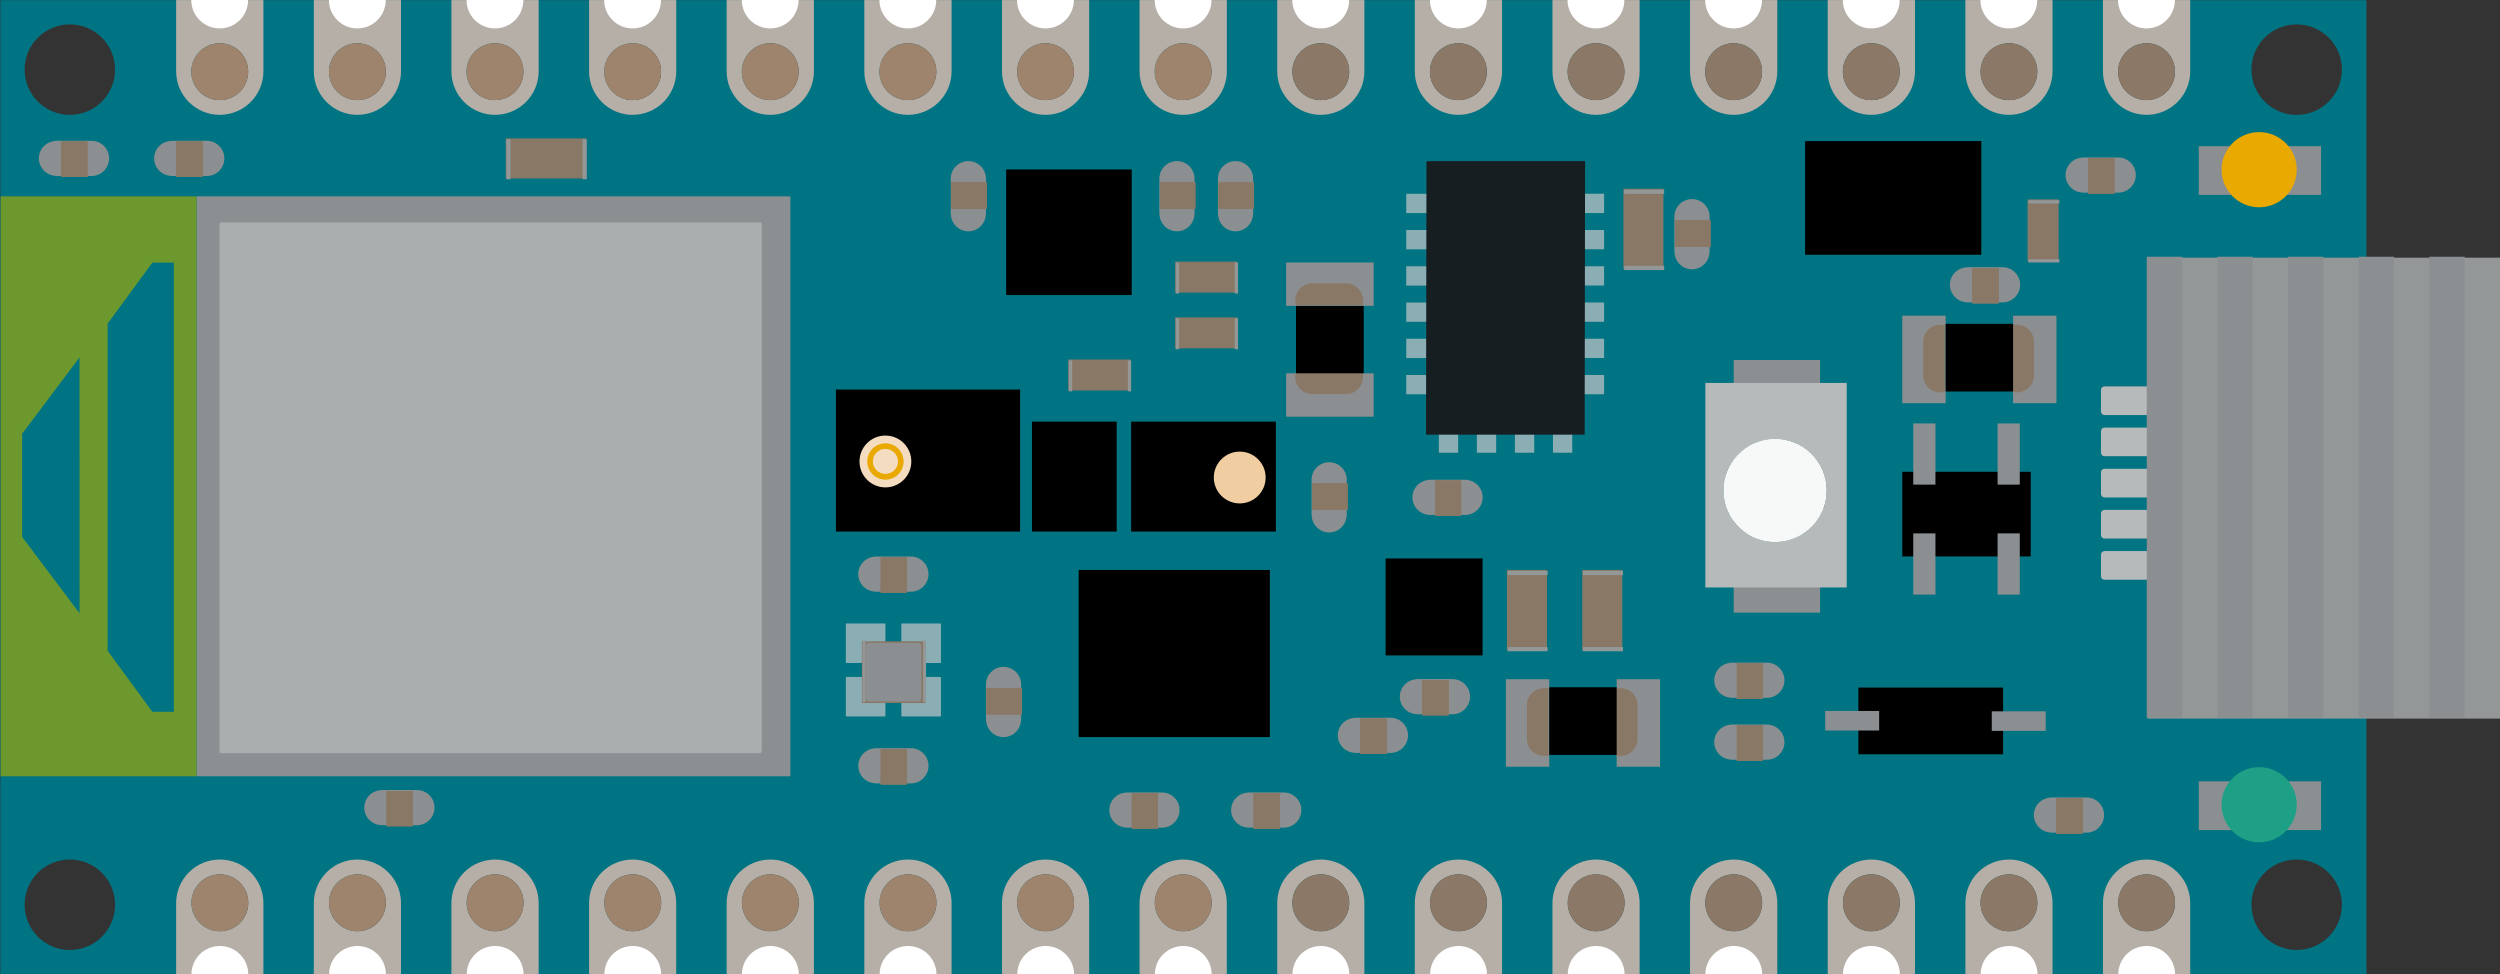<?xml version="1.0" encoding="UTF-8" standalone="no"?>
<svg
   xmlns:serif="http://www.serif.com/"
   xmlns:dc="http://purl.org/dc/elements/1.1/"
   xmlns:cc="http://creativecommons.org/ns#"
   xmlns:rdf="http://www.w3.org/1999/02/22-rdf-syntax-ns#"
   xmlns:svg="http://www.w3.org/2000/svg"
   xmlns="http://www.w3.org/2000/svg"
   xmlns:sodipodi="http://sodipodi.sourceforge.net/DTD/sodipodi-0.dtd"
   xmlns:inkscape="http://www.inkscape.org/namespaces/inkscape"
   inkscape:version="1.0beta2 (2b71d25, 2019-12-03)"
   sodipodi:docname="boardhd.svg"
   id="svg2460"
   style="clip-rule:evenodd;fill-rule:evenodd;stroke-linecap:square;stroke-miterlimit:10"
   xml:space="preserve"
   version="1.1"
   viewBox="0 0 658.8 256.787"
   height="256.787"
   width="658.8"><rect x="0" y="0" width="658.8" height="256.787" fill="#333333" stroke="none"/><defs
   id="defs2464" /><sodipodi:namedview
   inkscape:current-layer="svg2460"
   inkscape:window-maximized="0"
   inkscape:window-y="0"
   inkscape:window-x="0"
   inkscape:cy="128.39362"
   inkscape:cx="329.39999"
   inkscape:zoom="1.7076503"
   fit-margin-bottom="0"
   fit-margin-right="0"
   fit-margin-left="0"
   fit-margin-top="0"
   showgrid="false"
   id="namedview2462"
   inkscape:window-height="800"
   inkscape:window-width="1280"
   inkscape:pageshadow="2"
   inkscape:pageopacity="0"
   guidetolerance="10"
   gridtolerance="10"
   objecttolerance="10"
   borderopacity="1"
   inkscape:document-rotation="0"
   bordercolor="#666666"
   pagecolor="#ffffff" />
    <g
   id="g1267"
   transform="matrix(0,2.64,-2.64,0,617.22,238.409)">
        <path
   inkscape:connector-curvature="0"
   id="path1265"
   style="fill:#007482;fill-rule:nonzero"
   d="m 0,231.34 c -2.49,0 -4.511,-2.02 -4.511,-4.52 0,-2.49 2.021,-4.51 4.511,-4.51 2.489,0 4.52,2.02 4.52,4.51 0,2.5 -2.031,4.52 -4.52,4.52 m -83.36,0 c -2.491,0 -4.51,-2.02 -4.51,-4.52 0,-2.49 2.019,-4.51 4.51,-4.51 2.5,0 4.519,2.02 4.519,4.51 0,2.5 -2.019,4.52 -4.519,4.52 m 3.059,-211.81 c 0,1.57 -1.269,2.84 -2.84,2.84 -1.569,0 -2.839,-1.27 -2.839,-2.84 0,-1.57 1.27,-2.84 2.839,-2.84 1.571,0 2.84,1.27 2.84,2.84 m 0,13.73 c 0,1.57 -1.269,2.84 -2.84,2.84 -1.569,0 -2.839,-1.27 -2.839,-2.84 0,-1.56 1.27,-2.83 2.839,-2.83 1.571,0 2.84,1.27 2.84,2.83 m 0,13.74 c 0,1.57 -1.269,2.84 -2.84,2.84 -1.569,0 -2.839,-1.27 -2.839,-2.84 0,-1.57 1.27,-2.84 2.839,-2.84 1.571,0 2.84,1.27 2.84,2.84 m 0,13.74 c 0,1.56 -1.269,2.84 -2.84,2.84 -1.569,0 -2.839,-1.28 -2.839,-2.84 0,-1.57 1.27,-2.84 2.839,-2.84 1.571,0 2.84,1.27 2.84,2.84 m 0,13.73 c 0,1.57 -1.269,2.84 -2.84,2.84 -1.569,0 -2.839,-1.27 -2.839,-2.84 0,-1.57 1.27,-2.84 2.839,-2.84 1.571,0 2.84,1.27 2.84,2.84 m 0,13.74 c 0,1.57 -1.269,2.84 -2.84,2.84 -1.569,0 -2.839,-1.27 -2.839,-2.84 0,-1.57 1.27,-2.84 2.839,-2.84 1.571,0 2.84,1.27 2.84,2.84 m 0,13.73 c 0,1.57 -1.269,2.84 -2.84,2.84 -1.569,0 -2.839,-1.27 -2.839,-2.84 0,-1.56 1.27,-2.84 2.839,-2.84 1.571,0 2.84,1.28 2.84,2.84 m 0,13.74 c 0,1.57 -1.269,2.84 -2.84,2.84 -1.569,0 -2.839,-1.27 -2.839,-2.84 0,-1.57 1.27,-2.84 2.839,-2.84 1.571,0 2.84,1.27 2.84,2.84 m 0,13.74 c 0,1.56 -1.269,2.83 -2.84,2.83 -1.569,0 -2.839,-1.27 -2.839,-2.83 0,-1.57 1.27,-2.84 2.839,-2.84 1.571,0 2.84,1.27 2.84,2.84 m 0,13.73 c 0,1.57 -1.269,2.84 -2.84,2.84 -1.569,0 -2.839,-1.27 -2.839,-2.84 0,-1.57 1.27,-2.84 2.839,-2.84 1.571,0 2.84,1.27 2.84,2.84 m 0,13.74 c 0,1.56 -1.269,2.84 -2.84,2.84 -1.569,0 -2.839,-1.28 -2.839,-2.84 0,-1.57 1.27,-2.84 2.839,-2.84 1.571,0 2.84,1.27 2.84,2.84 m 0,13.73 c 0,1.57 -1.269,2.84 -2.84,2.84 -1.569,0 -2.839,-1.27 -2.839,-2.84 0,-1.57 1.27,-2.84 2.839,-2.84 1.571,0 2.84,1.27 2.84,2.84 m 0,13.74 c 0,1.57 -1.269,2.84 -2.84,2.84 -1.569,0 -2.839,-1.27 -2.839,-2.84 0,-1.57 1.27,-2.84 2.839,-2.84 1.571,0 2.84,1.27 2.84,2.84 m 0,13.73 c 0,1.57 -1.269,2.84 -2.84,2.84 -1.569,0 -2.839,-1.27 -2.839,-2.84 0,-1.56 1.27,-2.84 2.839,-2.84 1.571,0 2.84,1.28 2.84,2.84 m 0,13.74 c 0,1.57 -1.269,2.84 -2.84,2.84 -1.569,0 -2.839,-1.27 -2.839,-2.84 0,-1.57 1.27,-2.84 2.839,-2.84 1.571,0 2.84,1.27 2.84,2.84 M -83.36,0.03 c 2.5,0 4.519,2.02 4.519,4.52 0,2.49 -2.019,4.51 -4.519,4.51 -2.491,0 -4.51,-2.02 -4.51,-4.51 0,-2.5 2.019,-4.52 4.51,-4.52 m 43.96,61.34 -0.401,0.14 -0.389,0.12 -0.42,0.07 -0.43,0.04 -0.4,0.02 -0.43,-0.04 -0.42,-0.06 -0.41,-0.09 -0.401,-0.12 -0.389,-0.15 -0.37,-0.2 -0.361,-0.21 -0.66,-0.54 -0.29,-0.29 -0.269,-0.33 -0.231,-0.34 -0.21,-0.37 -0.199,-0.37 -0.15,-0.4 -0.121,-0.41 -0.07,-0.4 -0.059,-0.41 -0.02,-0.42 0.02,-0.43 0.059,-0.42 0.07,-0.41 0.121,-0.4 0.15,-0.39 0.199,-0.39 0.21,-0.36 0.231,-0.33 0.269,-0.33 0.29,-0.29 0.33,-0.29 0.33,-0.25 0.361,-0.21 0.37,-0.19 0.389,-0.16 0.401,-0.13 0.41,-0.08 0.42,-0.08 0.43,-0.02 h 0.4 l 0.43,0.06 0.42,0.08 0.389,0.09 0.401,0.16 0.389,0.17 0.351,0.2 0.359,0.25 0.33,0.25 0.311,0.29 0.269,0.31 0.271,0.32 0.21,0.37 0.2,0.37 0.17,0.38 0.14,0.41 0.089,0.4 0.081,0.41 0.04,0.42 v 0.43 l -0.04,0.4 -0.081,0.43 -0.089,0.4 -0.14,0.41 -0.17,0.37 -0.2,0.38 -0.21,0.35 -0.271,0.35 -0.269,0.31 -0.311,0.29 -0.33,0.25 -0.359,0.23 -0.351,0.21 z M -3.03,19.52 c 0,-1.57 1.269,-2.84 2.84,-2.84 1.559,0 2.839,1.27 2.839,2.84 0,1.57 -1.28,2.84 -2.839,2.84 -1.571,0 -2.84,-1.27 -2.84,-2.84 m 0,13.74 c 0,-1.57 1.269,-2.84 2.84,-2.84 1.559,0 2.839,1.27 2.839,2.84 0,1.57 -1.28,2.84 -2.839,2.84 -1.571,0 -2.84,-1.27 -2.84,-2.84 m 0,13.73 c 0,-1.57 1.269,-2.84 2.84,-2.84 1.559,0 2.839,1.27 2.839,2.84 0,1.57 -1.28,2.84 -2.839,2.84 -1.571,0 -2.84,-1.27 -2.84,-2.84 m 0,13.74 c 0,-1.57 1.269,-2.84 2.84,-2.84 1.559,0 2.839,1.27 2.839,2.84 0,1.57 -1.28,2.84 -2.839,2.84 -1.571,0 -2.84,-1.27 -2.84,-2.84 m 0,13.73 c 0,-1.56 1.269,-2.84 2.84,-2.84 1.559,0 2.839,1.28 2.839,2.84 0,1.57 -1.28,2.84 -2.839,2.84 -1.571,0 -2.84,-1.27 -2.84,-2.84 m 0,13.74 c 0,-1.57 1.269,-2.84 2.84,-2.84 1.559,0 2.839,1.27 2.839,2.84 0,1.57 -1.28,2.84 -2.839,2.84 -1.571,0 -2.84,-1.27 -2.84,-2.84 m 0,13.74 c 0,-1.57 1.269,-2.84 2.84,-2.84 1.559,0 2.839,1.27 2.839,2.84 0,1.56 -1.28,2.84 -2.839,2.84 -1.571,0 -2.84,-1.28 -2.84,-2.84 m 0,13.73 c 0,-1.57 1.269,-2.84 2.84,-2.84 1.559,0 2.839,1.27 2.839,2.84 0,1.57 -1.28,2.84 -2.839,2.84 -1.571,0 -2.84,-1.27 -2.84,-2.84 m 0,13.74 c 0,-1.57 1.269,-2.84 2.84,-2.84 1.559,0 2.839,1.27 2.839,2.84 0,1.57 -1.28,2.84 -2.839,2.84 -1.571,0 -2.84,-1.27 -2.84,-2.84 m 0,13.73 c 0,-1.57 1.269,-2.84 2.84,-2.84 1.559,0 2.839,1.27 2.839,2.84 0,1.57 -1.28,2.84 -2.839,2.84 -1.571,0 -2.84,-1.27 -2.84,-2.84 m 0,13.74 c 0,-1.57 1.269,-2.84 2.84,-2.84 1.559,0 2.839,1.27 2.839,2.84 0,1.57 -1.28,2.84 -2.839,2.84 -1.571,0 -2.84,-1.27 -2.84,-2.84 m 0,13.73 c 0,-1.56 1.269,-2.84 2.84,-2.84 1.559,0 2.839,1.28 2.839,2.84 0,1.57 -1.28,2.84 -2.839,2.84 -1.571,0 -2.84,-1.27 -2.84,-2.84 m 0,13.74 c 0,-1.57 1.269,-2.84 2.84,-2.84 1.559,0 2.839,1.27 2.839,2.84 0,1.57 -1.28,2.84 -2.839,2.84 -1.571,0 -2.84,-1.27 -2.84,-2.84 m 0,13.74 c 0,-1.57 1.269,-2.84 2.84,-2.84 1.559,0 2.839,1.27 2.839,2.84 0,1.56 -1.28,2.84 -2.839,2.84 -1.571,0 -2.84,-1.28 -2.84,-2.84 m 0,13.73 c 0,-1.57 1.269,-2.84 2.84,-2.84 1.559,0 2.839,1.27 2.839,2.84 0,1.57 -1.28,2.84 -2.839,2.84 -1.571,0 -2.84,-1.27 -2.84,-2.84 M 0,0.03 c 2.489,0 4.52,2.02 4.52,4.52 C 4.52,7.04 2.489,9.06 0,9.06 -2.49,9.06 -4.511,7.04 -4.511,4.55 -4.511,2.05 -2.49,0.03 0,0.03 M -90.29,233.76 H 6.96 V -2.42 h -97.25 z" />
    </g>
    <g
   id="g1271"
   transform="matrix(0,2.64,-2.64,0,575.713,152.778)">
        <path
   inkscape:connector-curvature="0"
   id="path1269"
   style="fill:#b7babb;fill-rule:nonzero"
   d="m 0,8.004 v -8 c 0,-0.197 -0.158,-0.357 -0.355,-0.357 h -2.148 c -0.198,0 -0.358,0.16 -0.358,0.357 v 8 c 0,0.197 0.16,0.353 0.358,0.353 h 2.148 C -0.158,8.357 0,8.201 0,8.004" />
    </g>
    <g
   id="g1275"
   transform="matrix(0,2.64,-2.64,0,575.713,141.922)">
        <path
   inkscape:connector-curvature="0"
   id="path1273"
   style="fill:#b7babb;fill-rule:nonzero"
   d="m 0,8.004 v -8 c 0,-0.197 -0.159,-0.357 -0.354,-0.357 h -2.147 c -0.197,0 -0.361,0.16 -0.361,0.357 v 8 c 0,0.197 0.164,0.353 0.361,0.353 h 2.147 C -0.159,8.357 0,8.201 0,8.004" />
    </g>
    <g
   id="g1279"
   transform="matrix(0,2.64,-2.64,0,575.713,131.086)">
        <path
   inkscape:connector-curvature="0"
   id="path1277"
   style="fill:#b7babb;fill-rule:nonzero"
   d="m 0,8.004 v -8 c 0,-0.197 -0.162,-0.357 -0.357,-0.357 h -2.151 c -0.197,0 -0.353,0.16 -0.353,0.357 v 8 c 0,0.197 0.156,0.353 0.353,0.353 h 2.151 C -0.162,8.357 0,8.201 0,8.004" />
    </g>
    <g
   id="g1283"
   transform="matrix(0,2.64,-2.64,0,575.713,120.225)">
        <path
   inkscape:connector-curvature="0"
   id="path1281"
   style="fill:#b7babb;fill-rule:nonzero"
   d="m 0,8.004 v -8 c 0,-0.197 -0.156,-0.357 -0.354,-0.357 h -2.148 c -0.197,0 -0.357,0.16 -0.357,0.357 v 8 c 0,0.197 0.16,0.353 0.357,0.353 h 2.148 C -0.156,8.357 0,8.201 0,8.004" />
    </g>
    <g
   id="g1287"
   transform="matrix(0,2.64,-2.64,0,575.713,109.382)">
        <path
   inkscape:connector-curvature="0"
   id="path1285"
   style="fill:#b7babb;fill-rule:nonzero"
   d="m 0,8.004 v -8 c 0,-0.197 -0.16,-0.357 -0.357,-0.357 h -2.149 c -0.201,0 -0.357,0.16 -0.357,0.357 v 8 c 0,0.197 0.156,0.353 0.357,0.353 h 2.149 C -0.16,8.357 0,8.201 0,8.004" />
    </g>
    <g
   id="g1291"
   transform="matrix(0,-2.64,-2.64,0,2114.453,1705.567)">
        <rect
   id="rect1289"
   style="fill:#939798"
   height="35.255"
   width="46.009"
   y="551.3"
   x="574.319" />
    </g>
    <g
   id="g1295"
   transform="matrix(0,2.64,-2.64,0,565.713,67.653)">
        <path
   inkscape:connector-curvature="0"
   id="path1293"
   style="fill:#8b8f91;fill-rule:nonzero"
   d="M 0,-3.526 V 0 h 46.009 v -3.526 h -0.126 z" />
    </g>
    <g
   id="g1299"
   transform="matrix(0,2.64,-2.64,0,584.331,67.653)">
        <path
   inkscape:connector-curvature="0"
   id="path1297"
   style="fill:#8b8f91;fill-rule:nonzero"
   d="M 0,-3.525 V 0 h 46.009 v -3.525 h -0.126 z" />
    </g>
    <g
   id="g1303"
   transform="matrix(0,2.64,-2.64,0,602.949,67.653)">
        <path
   inkscape:connector-curvature="0"
   id="path1301"
   style="fill:#8b8f91;fill-rule:nonzero"
   d="M 0,-3.525 V 0 h 46.009 v -3.525 h -0.126 z" />
    </g>
    <g
   id="g1307"
   transform="matrix(0,2.64,-2.64,0,621.567,67.653)">
        <path
   inkscape:connector-curvature="0"
   id="path1305"
   style="fill:#8b8f91;fill-rule:nonzero"
   d="M 0,-3.526 V 0 h 46.009 v -3.526 h -0.126 z" />
    </g>
    <g
   id="g1311"
   transform="matrix(0,2.64,-2.64,0,640.185,67.653)">
        <path
   inkscape:connector-curvature="0"
   id="path1309"
   style="fill:#8b8f91;fill-rule:nonzero"
   d="M 0,-3.525 V 0 h 46.009 v -3.525 h -0.126 z" />
    </g>
    <g
   id="g1315"
   transform="matrix(-2.64,4.0115473e-4,4.0115473e-4,2.64,399.191,127.43)">
        <rect
   id="rect1313"
   style="fill:#8badb4"
   height="1.926"
   width="19.752"
   y="-10.839"
   x="-8.912" />
    </g>
    <g
   id="g1319"
   transform="matrix(0.001,2.64,2.64,-0.001,409.228,109.794)">
        <rect
   id="rect1317"
   style="fill:#8badb4"
   height="1.927"
   width="3.605"
   y="0.001"
   x="-0.001" />
    </g>
    <g
   id="g1323"
   transform="matrix(0.001,2.64,2.64,-0.001,399.203,109.794)">
        <rect
   id="rect1321"
   style="fill:#8badb4"
   height="1.926"
   width="3.605"
   y="0.001"
   x="-0.001" />
    </g>
    <g
   id="g1327"
   transform="matrix(0.002,2.64,2.64,-0.002,389.178,109.794)">
        <rect
   id="rect1325"
   style="fill:#8badb4"
   height="1.926"
   width="3.606"
   y="0.002"
   x="-0.001" />
    </g>
    <g
   id="g1331"
   transform="matrix(0.001,2.64,2.64,-0.001,379.16,109.794)">
        <rect
   id="rect1329"
   style="fill:#8badb4"
   height="1.927"
   width="3.605"
   y="0.001"
   x="-0.001" />
    </g>
    <g
   id="g1335"
   transform="matrix(-2.64,4.0115473e-4,4.0115473e-4,2.64,399.191,117.88)">
        <rect
   id="rect1333"
   style="fill:#8badb4"
   height="1.926"
   width="19.752"
   y="-10.839"
   x="-8.912" />
    </g>
    <g
   id="g1339"
   transform="matrix(-2.64,4.0115473e-4,4.0115473e-4,2.64,399.191,108.33)">
        <rect
   id="rect1337"
   style="fill:#8badb4"
   height="1.926"
   width="19.752"
   y="-10.839"
   x="-8.912" />
    </g>
    <g
   id="g1343"
   transform="matrix(-2.64,4.0115473e-4,4.0115473e-4,2.64,399.191,98.78)">
        <rect
   id="rect1341"
   style="fill:#8badb4"
   height="1.926"
   width="19.752"
   y="-10.839"
   x="-8.912" />
    </g>
    <g
   id="g1347"
   transform="matrix(-2.64,4.0115473e-4,4.0115473e-4,2.64,399.191,89.224)">
        <rect
   id="rect1345"
   style="fill:#8badb4"
   height="1.926"
   width="19.752"
   y="-10.839"
   x="-8.912" />
    </g>
    <g
   id="g1351"
   transform="matrix(-2.64,4.0115473e-4,4.0115473e-4,2.64,399.191,79.675)">
        <rect
   id="rect1349"
   style="fill:#8badb4"
   height="1.926"
   width="19.752"
   y="-10.839"
   x="-8.912" />
    </g>
    <g
   id="g1355"
   transform="matrix(0,2.64,-2.64,0,417.701,114.547)">
        <path
   inkscape:connector-curvature="0"
   id="path1353"
   style="fill:#171e21;fill-rule:nonzero"
   d="M 0,15.877 V 14.002 H -0.001 L -0.005,0.044 -2.479,0.038 V 0.04 L -27.307,0 v 1.875 h 10e-4 l 0.004,12.086 h -0.004 l 0.005,1.87 z" />
    </g>
    <g
   id="g1359"
   transform="matrix(0,-2.64,-2.64,0,2080.569,1538.22)">
        <rect
   id="rect1357"
   style="fill:#8b8f91"
   height="12.202"
   width="4.859"
   y="556.41"
   x="563.205" />
    </g>
    <g
   transform="matrix(0,2.64,-2.64,0,605.237,44.72)"
   id="LED">
        <path
   inkscape:connector-curvature="0"
   id="path1361"
   style="fill:#eaa900;fill-rule:nonzero"
   d="M 0,7.504 C -2.073,7.504 -3.752,5.822 -3.752,3.752 -3.752,1.679 -2.073,0 0,0 2.071,0 3.752,1.679 3.752,3.752 3.752,5.822 2.071,7.504 0,7.504" />
    </g>
    <g
   id="g1366"
   transform="matrix(0,-2.64,-2.64,0,2080.569,1872.907)">
        <rect
   id="rect1364"
   style="fill:#8b8f91"
   height="12.202"
   width="4.86"
   y="556.41"
   x="626.582" />
    </g>
    <g
   transform="matrix(0,2.64,-2.64,0,605.237,212.066)"
   id="PWR_LED">
        <path
   inkscape:connector-curvature="0"
   id="path1368"
   style="fill:#1da086;fill-rule:nonzero"
   d="M 0,7.504 C -2.073,7.504 -3.752,5.822 -3.752,3.752 -3.752,1.679 -2.073,0 0,0 2.07,0 3.752,1.679 3.752,3.752 3.752,5.822 2.07,7.504 0,7.504" />
    </g>
    <g
   id="g1373"
   transform="matrix(0,-2.64,-2.64,0,1753.025,1829.321)">
        <rect
   id="rect1371"
   style="fill:#8b8f91"
   height="4.33"
   width="8.735"
   y="498.321"
   x="616.391" />
    </g>
    <g
   id="g1377"
   transform="matrix(0,-2.64,-2.64,0,1694.649,1829.321)">
        <rect
   id="rect1375"
   style="fill:#8b8f91"
   height="4.33"
   width="8.735"
   y="487.266"
   x="616.391" />
    </g>
    <g
   id="g1381"
   transform="matrix(0,2.64,-2.64,0,403.614,181.351)">
        <path
   inkscape:connector-curvature="0"
   id="path1379"
   style="fill:#897866;fill-rule:nonzero"
   d="m 0,-1.215 c 0,0.927 0.76,1.687 1.687,1.687 h 3.377 c 0.931,0 1.691,-0.76 1.691,-1.687 V -1.687 H 0 Z" />
    </g>
    <g
   id="g1385"
   transform="matrix(0,2.64,-2.64,0,430.293,199.19)">
        <path
   inkscape:connector-curvature="0"
   id="path1383"
   style="fill:#897866;fill-rule:nonzero"
   d="m 0,1.218 c 0,-0.927 -0.76,-1.69 -1.69,-1.69 h -3.377 c -0.928,0 -1.688,0.763 -1.688,1.69 V 1.69 H 0 Z" />
    </g>
    <g
   id="g1389"
   transform="matrix(0,2.64,-2.64,0,1723.837,-1448.781)">
        <rect
   id="rect1387"
   height="6.726"
   width="6.755"
   y="491.596"
   x="617.381" />
    </g>
    <g
   id="g1393"
   transform="matrix(0,-2.64,-2.64,0,1961.91,1637.755)">
        <rect
   id="rect1391"
   style="fill:#8b8f91"
   height="4.33"
   width="8.735"
   y="537.876"
   x="580.115" />
    </g>
    <g
   id="g1397"
   transform="matrix(0,-2.64,-2.64,0,1903.527,1637.755)">
        <rect
   id="rect1395"
   style="fill:#8b8f91"
   height="4.33"
   width="8.735"
   y="526.821"
   x="580.115" />
    </g>
    <g
   id="g1401"
   transform="matrix(0,2.64,-2.64,0,508.053,85.568)">
        <path
   inkscape:connector-curvature="0"
   id="path1399"
   style="fill:#897866;fill-rule:nonzero"
   d="m 0,-1.215 c 0,0.927 0.76,1.687 1.687,1.687 h 3.377 c 0.931,0 1.691,-0.76 1.691,-1.687 V -1.687 H 0 Z" />
    </g>
    <g
   id="g1405"
   transform="matrix(0,2.64,-2.64,0,534.732,103.406)">
        <path
   inkscape:connector-curvature="0"
   id="path1403"
   style="fill:#897866;fill-rule:nonzero"
   d="m 0,1.218 c 0,-0.927 -0.76,-1.69 -1.69,-1.69 h -3.377 c -0.928,0 -1.688,0.763 -1.688,1.69 V 1.69 H 0 Z" />
    </g>
    <g
   id="g1409"
   transform="matrix(0,2.64,-2.64,0,1932.722,-1448.781)">
        <rect
   id="rect1407"
   height="6.726"
   width="6.755"
   y="531.151"
   x="581.105" />
    </g>
    <g
   id="g1413"
   transform="matrix(0,-2.64,-2.64,0,1925.947,1719.261)">
        <rect
   id="rect1411"
   style="fill:#007482"
   height="12.821"
   width="8.448"
   y="526.821"
   x="595.693" />
    </g>
    <g
   id="g1417"
   transform="matrix(0,-2.64,-2.64,0,1925.947,1719.261)">
        <rect
   id="rect1415"
   height="12.821"
   width="8.448"
   y="526.821"
   x="595.693" />
    </g>
    <g
   id="g1421"
   transform="matrix(0,-2.64,-2.64,0,1948.165,1687.601)">
        <rect
   id="rect1419"
   style="fill:#8b8f91"
   height="2.215"
   width="6.106"
   y="536.331"
   x="590.869" />
    </g>
    <g
   id="g1425"
   transform="matrix(0,-2.64,-2.64,0,1903.73,1687.601)">
        <rect
   id="rect1423"
   style="fill:#8b8f91"
   height="2.215"
   width="6.106"
   y="527.917"
   x="590.869" />
    </g>
    <g
   id="g1429"
   transform="matrix(0,-2.64,-2.64,0,1948.165,1745.546)">
        <rect
   id="rect1427"
   style="fill:#8b8f91"
   height="2.215"
   width="6.11"
   y="536.331"
   x="601.84" />
    </g>
    <g
   id="g1433"
   transform="matrix(0,-2.64,-2.64,0,1903.73,1745.546)">
        <rect
   id="rect1431"
   style="fill:#8b8f91"
   height="2.215"
   width="6.11"
   y="527.917"
   x="601.84" />
    </g>
    <g
   id="g1437"
   transform="matrix(0,2.64,-2.64,0,373.52,178.956)">
        <path
   inkscape:connector-curvature="0"
   id="path1435"
   style="fill:#8b8f91;fill-rule:nonzero"
   d="m 0,-3.495 h -0.002 v 3.562 h 0.015 c 0.037,0.938 0.796,1.69 1.743,1.69 0.946,0 1.707,-0.752 1.744,-1.69 h 0.013 v -1.71 -0.14 -1.712 C 3.513,-4.466 2.726,-5.252 1.756,-5.252 0.786,-5.252 0,-4.466 0,-3.495" />
    </g>
    <g
   id="g1441"
   transform="matrix(0,-2.64,-2.64,0,1646.082,1815.963)">
        <rect
   id="rect1439"
   style="fill:#897866"
   height="2.599"
   width="3.515"
   y="478.935"
   x="616.471" />
    </g>
    <g
   id="g1445"
   transform="matrix(0,-2.64,-2.64,0,1646.082,1815.963)">
        <rect
   id="rect1443"
   style="fill:#897866"
   height="2.599"
   width="3.515"
   y="478.935"
   x="616.471" />
    </g>
    <g
   id="g1449"
   transform="matrix(0,-2.64,-2.64,0,1646.082,1815.963)">
        <rect
   id="rect1447"
   style="fill:#897866"
   height="2.599"
   width="3.515"
   y="478.935"
   x="616.471" />
    </g>
    <g
   id="g1453"
   transform="matrix(0,-2.64,-2.64,0,1646.082,1815.963)">
        <rect
   id="rect1451"
   style="fill:#897866"
   height="2.599"
   width="3.515"
   y="478.935"
   x="616.471" />
    </g>
    <g
   id="g1457"
   transform="matrix(0,2.64,-2.64,0,357.177,189.139)">
        <path
   inkscape:connector-curvature="0"
   id="path1455"
   style="fill:#8b8f91;fill-rule:nonzero"
   d="m 0,-3.495 h -0.002 v 3.562 h 0.015 c 0.037,0.937 0.796,1.69 1.743,1.69 0.946,0 1.707,-0.753 1.744,-1.69 h 0.013 v -1.71 -0.14 -1.712 C 3.513,-4.466 2.726,-5.252 1.756,-5.252 0.786,-5.252 0,-4.466 0,-3.495" />
    </g>
    <g
   id="g1461"
   transform="matrix(0,-2.64,-2.64,0,1613.396,1836.33)">
        <rect
   id="rect1459"
   style="fill:#897866"
   height="2.599"
   width="3.515"
   y="472.746"
   x="620.328" />
    </g>
    <g
   id="g1465"
   transform="matrix(0,-2.64,-2.64,0,1613.396,1836.33)">
        <rect
   id="rect1463"
   style="fill:#897866"
   height="2.599"
   width="3.515"
   y="472.746"
   x="620.328" />
    </g>
    <g
   id="g1469"
   transform="matrix(0,-2.64,-2.64,0,1613.396,1836.33)">
        <rect
   id="rect1467"
   style="fill:#897866"
   height="2.599"
   width="3.515"
   y="472.746"
   x="620.328" />
    </g>
    <g
   id="g1473"
   transform="matrix(0,-2.64,-2.64,0,1613.396,1836.33)">
        <rect
   id="rect1471"
   style="fill:#897866"
   height="2.599"
   width="3.515"
   y="472.746"
   x="620.328" />
    </g>
    <g
   id="g1477"
   transform="matrix(0,2.64,-2.64,0,329.06,208.834)">
        <path
   inkscape:connector-curvature="0"
   id="path1475"
   style="fill:#8b8f91;fill-rule:nonzero"
   d="m 0,-3.495 h -0.001 v 3.562 h 0.014 c 0.037,0.938 0.797,1.69 1.743,1.69 0.947,0 1.708,-0.752 1.744,-1.69 h 0.013 v -1.71 -0.14 -1.712 C 3.513,-4.466 2.726,-5.252 1.756,-5.252 0.786,-5.252 0,-4.466 0,-3.495" />
    </g>
    <g
   id="g1481"
   transform="matrix(0,-2.64,-2.64,0,1557.162,1875.72)">
        <rect
   id="rect1479"
   style="fill:#897866"
   height="2.599"
   width="3.514"
   y="462.097"
   x="627.788" />
    </g>
    <g
   id="g1485"
   transform="matrix(0,-2.64,-2.64,0,1557.162,1875.72)">
        <rect
   id="rect1483"
   style="fill:#897866"
   height="2.599"
   width="3.514"
   y="462.097"
   x="627.788" />
    </g>
    <g
   id="g1489"
   transform="matrix(0,-2.64,-2.64,0,1557.162,1875.72)">
        <rect
   id="rect1487"
   style="fill:#897866"
   height="2.599"
   width="3.514"
   y="462.097"
   x="627.788" />
    </g>
    <g
   id="g1493"
   transform="matrix(0,-2.64,-2.64,0,1557.162,1875.72)">
        <rect
   id="rect1491"
   style="fill:#897866"
   height="2.599"
   width="3.514"
   y="462.097"
   x="627.788" />
    </g>
    <g
   id="g1497"
   transform="matrix(0,2.64,-2.64,0,376.84,126.429)">
        <path
   inkscape:connector-curvature="0"
   id="path1495"
   style="fill:#8b8f91;fill-rule:nonzero"
   d="m 0,-3.496 h -0.002 v 3.562 h 0.015 c 0.037,0.938 0.796,1.69 1.743,1.69 0.946,0 1.707,-0.752 1.744,-1.69 H 3.513 V -1.643 -1.784 -3.496 C 3.513,-4.467 2.726,-5.252 1.756,-5.252 0.786,-5.252 0,-4.467 0,-3.496" />
    </g>
    <g
   id="g1501"
   transform="matrix(0,-2.64,-2.64,0,1652.736,1710.902)">
        <rect
   id="rect1499"
   style="fill:#897866"
   height="2.599"
   width="3.515"
   y="480.195"
   x="596.577" />
    </g>
    <g
   id="g1505"
   transform="matrix(0,-2.64,-2.64,0,1652.736,1710.902)">
        <rect
   id="rect1503"
   style="fill:#897866"
   height="2.599"
   width="3.515"
   y="480.195"
   x="596.577" />
    </g>
    <g
   id="g1509"
   transform="matrix(0,-2.64,-2.64,0,1652.736,1710.902)">
        <rect
   id="rect1507"
   style="fill:#897866"
   height="2.599"
   width="3.515"
   y="480.195"
   x="596.577" />
    </g>
    <g
   id="g1513"
   transform="matrix(0,-2.64,-2.64,0,1652.736,1710.902)">
        <rect
   id="rect1511"
   style="fill:#897866"
   height="2.599"
   width="3.515"
   y="480.195"
   x="596.577" />
    </g>
    <g
   id="g1517"
   transform="matrix(0,2.64,-2.64,0,296.969,208.834)">
        <path
   inkscape:connector-curvature="0"
   id="path1515"
   style="fill:#8b8f91;fill-rule:nonzero"
   d="m 0,-3.495 h -0.001 v 3.562 h 0.014 c 0.037,0.938 0.797,1.69 1.743,1.69 0.947,0 1.708,-0.752 1.744,-1.69 H 3.513 V -1.642 -1.783 -3.495 C 3.513,-4.466 2.726,-5.252 1.756,-5.252 0.786,-5.252 0,-4.466 0,-3.495" />
    </g>
    <g
   id="g1521"
   transform="matrix(0,-2.64,-2.64,0,1492.981,1875.72)">
        <rect
   id="rect1519"
   style="fill:#897866"
   height="2.599"
   width="3.514"
   y="449.943"
   x="627.788" />
    </g>
    <g
   id="g1525"
   transform="matrix(0,-2.64,-2.64,0,1492.981,1875.72)">
        <rect
   id="rect1523"
   style="fill:#897866"
   height="2.599"
   width="3.514"
   y="449.943"
   x="627.788" />
    </g>
    <g
   id="g1529"
   transform="matrix(0,-2.64,-2.64,0,1492.981,1875.72)">
        <rect
   id="rect1527"
   style="fill:#897866"
   height="2.599"
   width="3.514"
   y="449.943"
   x="627.788" />
    </g>
    <g
   id="g1533"
   transform="matrix(0,-2.64,-2.64,0,1492.981,1875.72)">
        <rect
   id="rect1531"
   style="fill:#897866"
   height="2.599"
   width="3.514"
   y="449.943"
   x="627.788" />
    </g>
    <g
   id="g1537"
   transform="matrix(0,2.64,-2.64,0,540.6,210.146)">
        <path
   inkscape:connector-curvature="0"
   id="path1535"
   style="fill:#8b8f91;fill-rule:nonzero"
   d="m 0,-3.495 h -0.001 v 3.562 h 0.014 c 0.037,0.938 0.797,1.69 1.743,1.69 0.947,0 1.708,-0.752 1.745,-1.69 h 0.013 v -1.71 -0.14 -1.712 C 3.514,-4.466 2.726,-5.252 1.756,-5.252 0.786,-5.252 0,-4.466 0,-3.495" />
    </g>
    <g
   id="g1541"
   transform="matrix(0,-2.64,-2.64,0,1980.243,1878.344)">
        <rect
   id="rect1539"
   style="fill:#897866"
   height="2.599"
   width="3.515"
   y="542.214"
   x="628.284" />
    </g>
    <g
   id="g1545"
   transform="matrix(0,-2.64,-2.64,0,1980.243,1878.344)">
        <rect
   id="rect1543"
   style="fill:#897866"
   height="2.599"
   width="3.515"
   y="542.214"
   x="628.284" />
    </g>
    <g
   id="g1549"
   transform="matrix(0,-2.64,-2.64,0,1980.243,1878.344)">
        <rect
   id="rect1547"
   style="fill:#897866"
   height="2.599"
   width="3.515"
   y="542.214"
   x="628.284" />
    </g>
    <g
   id="g1553"
   transform="matrix(0,-2.64,-2.64,0,1980.243,1878.344)">
        <rect
   id="rect1551"
   style="fill:#897866"
   height="2.599"
   width="3.515"
   y="542.214"
   x="628.284" />
    </g>
    <g
   id="g1557"
   transform="matrix(0,2.64,-2.64,0,518.478,70.41)">
        <path
   inkscape:connector-curvature="0"
   id="path1555"
   style="fill:#8b8f91;fill-rule:nonzero"
   d="m 0,-3.495 h -0.001 v 3.562 h 0.014 c 0.037,0.937 0.797,1.69 1.743,1.69 0.947,0 1.708,-0.753 1.745,-1.69 h 0.013 v -1.71 -0.14 -1.712 C 3.514,-4.466 2.726,-5.252 1.756,-5.252 0.786,-5.252 0,-4.466 0,-3.495" />
    </g>
    <g
   id="g1561"
   transform="matrix(0,-2.64,-2.64,0,1936.004,1598.871)">
        <rect
   id="rect1559"
   style="fill:#897866"
   height="2.599"
   width="3.515"
   y="533.836"
   x="575.362" />
    </g>
    <g
   id="g1565"
   transform="matrix(0,-2.64,-2.64,0,1936.004,1598.871)">
        <rect
   id="rect1563"
   style="fill:#897866"
   height="2.599"
   width="3.515"
   y="533.836"
   x="575.362" />
    </g>
    <g
   id="g1569"
   transform="matrix(0,-2.64,-2.64,0,1936.004,1598.871)">
        <rect
   id="rect1567"
   style="fill:#897866"
   height="2.599"
   width="3.515"
   y="533.836"
   x="575.362" />
    </g>
    <g
   id="g1573"
   transform="matrix(0,-2.64,-2.64,0,1936.004,1598.871)">
        <rect
   id="rect1571"
   style="fill:#897866"
   height="2.599"
   width="3.515"
   y="533.836"
   x="575.362" />
    </g>
    <g
   id="g1577"
   transform="matrix(0,2.64,-2.64,0,548.952,41.494)">
        <path
   inkscape:connector-curvature="0"
   id="path1575"
   style="fill:#8b8f91;fill-rule:nonzero"
   d="m 0,-3.495 h -0.001 v 3.562 h 0.014 c 0.037,0.938 0.797,1.69 1.743,1.69 0.947,0 1.708,-0.752 1.745,-1.69 H 3.514 V -1.642 -1.783 -3.495 C 3.514,-4.466 2.726,-5.252 1.756,-5.252 0.786,-5.252 0,-4.466 0,-3.495" />
    </g>
    <g
   id="g1581"
   transform="matrix(0,-2.64,-2.64,0,1996.953,1541.034)">
        <rect
   id="rect1579"
   style="fill:#897866"
   height="2.599"
   width="3.515"
   y="545.378"
   x="564.41" />
    </g>
    <g
   id="g1585"
   transform="matrix(0,-2.64,-2.64,0,1996.953,1541.034)">
        <rect
   id="rect1583"
   style="fill:#897866"
   height="2.599"
   width="3.515"
   y="545.378"
   x="564.41" />
    </g>
    <g
   id="g1589"
   transform="matrix(0,-2.64,-2.64,0,1996.953,1541.034)">
        <rect
   id="rect1587"
   style="fill:#897866"
   height="2.599"
   width="3.515"
   y="545.378"
   x="564.41" />
    </g>
    <g
   id="g1593"
   transform="matrix(0,-2.64,-2.64,0,1996.953,1541.034)">
        <rect
   id="rect1591"
   style="fill:#897866"
   height="2.599"
   width="3.515"
   y="545.378"
   x="564.41" />
    </g>
    <g
   id="g1597"
   transform="matrix(0,2.64,-2.64,0,456.375,174.621)">
        <path
   inkscape:connector-curvature="0"
   id="path1595"
   style="fill:#8b8f91;fill-rule:nonzero"
   d="m 0,-3.495 h -0.001 v 3.562 h 0.014 c 0.037,0.938 0.797,1.69 1.743,1.69 0.946,0 1.707,-0.752 1.744,-1.69 H 3.513 V -1.642 -1.783 -3.495 C 3.513,-4.466 2.726,-5.252 1.756,-5.252 0.786,-5.252 0,-4.466 0,-3.495" />
    </g>
    <g
   id="g1601"
   transform="matrix(0,-2.64,-2.64,0,1811.8,1807.287)">
        <rect
   id="rect1599"
   style="fill:#897866"
   height="2.599"
   width="3.514"
   y="510.316"
   x="614.829" />
    </g>
    <g
   id="g1605"
   transform="matrix(0,-2.64,-2.64,0,1811.8,1807.287)">
        <rect
   id="rect1603"
   style="fill:#897866"
   height="2.599"
   width="3.514"
   y="510.316"
   x="614.829" />
    </g>
    <g
   id="g1609"
   transform="matrix(0,-2.64,-2.64,0,1811.8,1807.287)">
        <rect
   id="rect1607"
   style="fill:#897866"
   height="2.599"
   width="3.514"
   y="510.316"
   x="614.829" />
    </g>
    <g
   id="g1613"
   transform="matrix(0,-2.64,-2.64,0,1811.8,1807.287)">
        <rect
   id="rect1611"
   style="fill:#897866"
   height="2.599"
   width="3.514"
   y="510.316"
   x="614.829" />
    </g>
    <g
   id="g1617"
   transform="matrix(0,2.64,-2.64,0,456.375,190.933)">
        <path
   inkscape:connector-curvature="0"
   id="path1615"
   style="fill:#8b8f91;fill-rule:nonzero"
   d="m 0,-3.495 h -0.001 v 3.562 h 0.014 c 0.037,0.938 0.797,1.69 1.743,1.69 0.947,0 1.708,-0.752 1.745,-1.69 H 3.514 V -1.642 -1.783 -3.495 C 3.514,-4.466 2.726,-5.252 1.756,-5.252 0.786,-5.252 0,-4.466 0,-3.495" />
    </g>
    <g
   id="g1621"
   transform="matrix(0,-2.64,-2.64,0,1811.8,1839.917)">
        <rect
   id="rect1619"
   style="fill:#897866"
   height="2.599"
   width="3.515"
   y="510.316"
   x="621.007" />
    </g>
    <g
   id="g1625"
   transform="matrix(0,-2.64,-2.64,0,1811.8,1839.917)">
        <rect
   id="rect1623"
   style="fill:#897866"
   height="2.599"
   width="3.515"
   y="510.316"
   x="621.007" />
    </g>
    <g
   id="g1629"
   transform="matrix(0,-2.64,-2.64,0,1811.8,1839.917)">
        <rect
   id="rect1627"
   style="fill:#897866"
   height="2.599"
   width="3.515"
   y="510.316"
   x="621.007" />
    </g>
    <g
   id="g1633"
   transform="matrix(0,-2.64,-2.64,0,1811.8,1839.917)">
        <rect
   id="rect1631"
   style="fill:#897866"
   height="2.599"
   width="3.515"
   y="510.316"
   x="621.007" />
    </g>
    <g
   id="g1637"
   transform="matrix(0,-2.64,-2.64,0,427.492,150.192)">
        <rect
   id="rect1635"
   style="fill:#897866"
   height="3.994"
   width="8.021"
   y="0"
   x="-8.021" />
    </g>
    <g
   id="g1641"
   transform="matrix(0,-2.64,-2.64,0,1734.375,1790.418)">
        <rect
   id="rect1639"
   style="fill:#939798"
   height="3.991"
   width="0.419"
   y="494.959"
   x="613.182" />
    </g>
    <g
   id="g1645"
   transform="matrix(0,-2.64,-2.64,0,1734.388,1750.268)">
        <rect
   id="rect1643"
   style="fill:#939798"
   height="3.994"
   width="0.418"
   y="494.959"
   x="605.579" />
    </g>
    <g
   id="g1649"
   transform="matrix(0,-2.64,-2.64,0,407.644,150.192)">
        <rect
   id="rect1647"
   style="fill:#897866"
   height="3.994"
   width="8.021"
   y="0"
   x="-8.021" />
    </g>
    <g
   id="g1653"
   transform="matrix(0,-2.64,-2.64,0,1694.674,1790.418)">
        <rect
   id="rect1651"
   style="fill:#939798"
   height="3.991"
   width="0.419"
   y="487.441"
   x="613.182" />
    </g>
    <g
   id="g1657"
   transform="matrix(0,-2.64,-2.64,0,1694.687,1750.268)">
        <rect
   id="rect1655"
   style="fill:#939798"
   height="3.994"
   width="0.418"
   y="487.441"
   x="605.579" />
    </g>
    <g
   id="g1661"
   transform="matrix(0,2.64,-2.64,0,1907.089,-1448.781)">
        <rect
   id="rect1659"
   style="fill:#007482"
   height="14.442"
   width="6.659"
   y="522.439"
   x="617.411" />
    </g>
    <g
   id="g1665"
   transform="matrix(0,2.64,-2.64,0,1907.089,-1448.781)">
        <rect
   id="rect1663"
   height="14.442"
   width="6.659"
   y="522.439"
   x="617.411" />
    </g>
    <g
   id="g1669"
   transform="matrix(0,2.64,-2.64,0,1953.469,-1448.781)">
        <rect
   id="rect1667"
   style="fill:#8b8f91"
   height="5.383"
   width="1.952"
   y="535.752"
   x="619.783" />
    </g>
    <g
   id="g1673"
   transform="matrix(0,2.64,-2.64,0,1865.696,-1448.781)">
        <rect
   id="rect1671"
   style="fill:#8b8f91"
   height="5.386"
   width="1.952"
   y="519.129"
   x="619.747" />
    </g>
    <g
   id="g1677"
   transform="matrix(0,-2.64,-2.64,0,1590.456,1598.104)">
        <rect
   id="rect1675"
   style="fill:#8b8f91"
   height="8.735"
   width="4.329"
   y="465.333"
   x="574.81" />
    </g>
    <g
   id="g1681"
   transform="matrix(0,-2.64,-2.64,0,1590.456,1656.487)">
        <rect
   id="rect1679"
   style="fill:#8b8f91"
   height="8.735"
   width="4.33"
   y="465.333"
   x="585.865" />
    </g>
    <g
   id="g1685"
   transform="matrix(0,2.64,-2.64,0,359.173,99.382)">
        <path
   inkscape:connector-curvature="0"
   id="path1683"
   style="fill:#897866;fill-rule:nonzero"
   d="m 0,6.754 c 0.928,0 1.687,-0.76 1.687,-1.687 V 1.69 C 1.687,0.76 0.928,0 0,0 h -0.472 v 6.754 z" />
    </g>
    <g
   id="g1689"
   transform="matrix(0,2.64,-2.64,0,341.341,79.136)">
        <path
   inkscape:connector-curvature="0"
   id="path1687"
   style="fill:#897866;fill-rule:nonzero"
   d="m 0,-6.754 c -0.928,0 -1.69,0.76 -1.69,1.69 v 3.377 C -1.69,-0.76 -0.928,0 0,0 h 0.471 v -6.754 z" />
    </g>
    <g
   id="g1693"
   transform="matrix(0,-2.64,-2.64,0,1590.456,1627.299)">
        <rect
   id="rect1691"
   height="6.754"
   width="6.726"
   y="466.324"
   x="579.139" />
    </g>
    <g
   id="g1697"
   transform="matrix(0,2.64,-2.64,0,45.26,37.103)">
        <path
   inkscape:connector-curvature="0"
   id="path1695"
   style="fill:#8b8f91;fill-rule:nonzero"
   d="m 0,-3.495 h -0.001 v 3.562 h 0.014 c 0.037,0.938 0.797,1.69 1.743,1.69 0.946,0 1.707,-0.752 1.744,-1.69 h 0.013 v -1.71 -0.14 -1.712 C 3.513,-4.466 2.726,-5.252 1.756,-5.252 0.786,-5.252 0,-4.466 0,-3.495" />
    </g>
    <g
   id="g1701"
   transform="matrix(0,-2.64,-2.64,0,989.567,1532.257)">
        <rect
   id="rect1699"
   style="fill:#897866"
   height="2.599"
   width="3.514"
   y="354.614"
   x="562.748" />
    </g>
    <g
   id="g1705"
   transform="matrix(0,-2.64,-2.64,0,989.567,1532.257)">
        <rect
   id="rect1703"
   style="fill:#897866"
   height="2.599"
   width="3.514"
   y="354.614"
   x="562.748" />
    </g>
    <g
   id="g1709"
   transform="matrix(0,-2.64,-2.64,0,989.567,1532.257)">
        <rect
   id="rect1707"
   style="fill:#897866"
   height="2.599"
   width="3.514"
   y="354.614"
   x="562.748" />
    </g>
    <g
   id="g1713"
   transform="matrix(0,-2.64,-2.64,0,989.567,1532.257)">
        <rect
   id="rect1711"
   style="fill:#897866"
   height="2.599"
   width="3.514"
   y="354.614"
   x="562.748" />
    </g>
    <g
   id="g1717"
   transform="matrix(0,2.64,-2.64,0,14.884,37.103)">
        <path
   inkscape:connector-curvature="0"
   id="path1715"
   style="fill:#8b8f91;fill-rule:nonzero"
   d="m 0,-3.495 h -0.001 v 3.562 h 0.014 c 0.037,0.937 0.797,1.69 1.743,1.69 0.946,0 1.707,-0.753 1.744,-1.69 h 0.013 v -1.71 -0.14 -1.712 C 3.513,-4.466 2.726,-5.252 1.756,-5.252 0.786,-5.252 0,-4.466 0,-3.495" />
    </g>
    <g
   id="g1721"
   transform="matrix(0,-2.64,-2.64,0,928.815,1532.257)">
        <rect
   id="rect1719"
   style="fill:#897866"
   height="2.599"
   width="3.514"
   y="343.11"
   x="562.748" />
    </g>
    <g
   id="g1725"
   transform="matrix(0,-2.64,-2.64,0,928.815,1532.257)">
        <rect
   id="rect1723"
   style="fill:#897866"
   height="2.599"
   width="3.514"
   y="343.11"
   x="562.748" />
    </g>
    <g
   id="g1729"
   transform="matrix(0,-2.64,-2.64,0,928.815,1532.257)">
        <rect
   id="rect1727"
   style="fill:#897866"
   height="2.599"
   width="3.514"
   y="343.11"
   x="562.748" />
    </g>
    <g
   id="g1733"
   transform="matrix(0,-2.64,-2.64,0,928.815,1532.257)">
        <rect
   id="rect1731"
   style="fill:#897866"
   height="2.599"
   width="3.514"
   y="343.11"
   x="562.748" />
    </g>
    <g
   id="g1737"
   transform="matrix(0,2.64,-2.64,0,230.811,146.656)">
        <path
   inkscape:connector-curvature="0"
   id="path1735"
   style="fill:#8b8f91;fill-rule:nonzero"
   d="m 0,-3.495 h -0.002 v 3.562 h 0.015 c 0.036,0.938 0.796,1.69 1.743,1.69 0.946,0 1.707,-0.752 1.744,-1.69 H 3.513 V -1.642 -1.783 -3.495 C 3.513,-4.466 2.725,-5.252 1.756,-5.252 0.786,-5.252 0,-4.466 0,-3.495" />
    </g>
    <g
   id="g1741"
   transform="matrix(0,-2.64,-2.64,0,1360.672,1751.364)">
        <rect
   id="rect1739"
   style="fill:#897866"
   height="2.599"
   width="3.515"
   y="424.888"
   x="604.239" />
    </g>
    <g
   id="g1745"
   transform="matrix(0,-2.64,-2.64,0,1360.672,1751.364)">
        <rect
   id="rect1743"
   style="fill:#897866"
   height="2.599"
   width="3.515"
   y="424.888"
   x="604.239" />
    </g>
    <g
   id="g1749"
   transform="matrix(0,-2.64,-2.64,0,1360.672,1751.364)">
        <rect
   id="rect1747"
   style="fill:#897866"
   height="2.599"
   width="3.515"
   y="424.888"
   x="604.239" />
    </g>
    <g
   id="g1753"
   transform="matrix(0,-2.64,-2.64,0,1360.672,1751.364)">
        <rect
   id="rect1751"
   style="fill:#897866"
   height="2.599"
   width="3.515"
   y="424.888"
   x="604.239" />
    </g>
    <g
   id="g1757"
   transform="matrix(0,2.64,-2.64,0,230.811,197.168)">
        <path
   inkscape:connector-curvature="0"
   id="path1755"
   style="fill:#8b8f91;fill-rule:nonzero"
   d="m 0,-3.495 h -0.001 v 3.562 h 0.014 c 0.037,0.938 0.797,1.69 1.743,1.69 0.946,0 1.707,-0.752 1.744,-1.69 H 3.513 V -1.642 -1.783 -3.495 C 3.513,-4.466 2.726,-5.252 1.756,-5.252 0.786,-5.252 0,-4.466 0,-3.495" />
    </g>
    <g
   id="g1761"
   transform="matrix(0,-2.64,-2.64,0,1360.672,1852.388)">
        <rect
   id="rect1759"
   style="fill:#897866"
   height="2.599"
   width="3.514"
   y="424.888"
   x="623.369" />
    </g>
    <g
   id="g1765"
   transform="matrix(0,-2.64,-2.64,0,1360.672,1852.388)">
        <rect
   id="rect1763"
   style="fill:#897866"
   height="2.599"
   width="3.514"
   y="424.888"
   x="623.369" />
    </g>
    <g
   id="g1769"
   transform="matrix(0,-2.64,-2.64,0,1360.672,1852.388)">
        <rect
   id="rect1767"
   style="fill:#897866"
   height="2.599"
   width="3.514"
   y="424.888"
   x="623.369" />
    </g>
    <g
   id="g1773"
   transform="matrix(0,-2.64,-2.64,0,1360.672,1852.388)">
        <rect
   id="rect1771"
   style="fill:#897866"
   height="2.599"
   width="3.514"
   y="424.888"
   x="623.369" />
    </g>
    <g
   id="g1777"
   transform="matrix(0,2.64,-2.64,0,100.635,208.188)">
        <path
   inkscape:connector-curvature="0"
   id="path1775"
   style="fill:#8b8f91;fill-rule:nonzero"
   d="m 0,-3.495 h -0.001 v 3.562 h 0.014 c 0.037,0.937 0.797,1.69 1.743,1.69 0.947,0 1.708,-0.753 1.744,-1.69 h 0.013 v -1.71 -0.14 -1.712 C 3.513,-4.466 2.726,-5.252 1.756,-5.252 0.786,-5.252 0,-4.466 0,-3.495" />
    </g>
    <g
   id="g1781"
   transform="matrix(0,-2.64,-2.64,0,1100.318,1874.428)">
        <rect
   id="rect1779"
   style="fill:#897866"
   height="2.599"
   width="3.514"
   y="375.586"
   x="627.543" />
    </g>
    <g
   id="g1785"
   transform="matrix(0,-2.64,-2.64,0,1100.318,1874.428)">
        <rect
   id="rect1783"
   style="fill:#897866"
   height="2.599"
   width="3.514"
   y="375.586"
   x="627.543" />
    </g>
    <g
   id="g1789"
   transform="matrix(0,-2.64,-2.64,0,1100.318,1874.428)">
        <rect
   id="rect1787"
   style="fill:#897866"
   height="2.599"
   width="3.514"
   y="375.586"
   x="627.543" />
    </g>
    <g
   id="g1793"
   transform="matrix(0,-2.64,-2.64,0,1100.318,1874.428)">
        <rect
   id="rect1791"
   style="fill:#897866"
   height="2.599"
   width="3.514"
   y="375.586"
   x="627.543" />
    </g>
    <g
   id="g1797"
   transform="matrix(0,2.64,-2.64,0,450.507,57.102)">
        <path
   inkscape:connector-curvature="0"
   id="path1795"
   style="fill:#8b8f91;fill-rule:nonzero"
   d="M 0,3.512 V 3.513 H 3.562 V 3.499 C 4.499,3.462 5.252,2.703 5.252,1.756 5.252,0.809 4.499,0.049 3.562,0.012 V -0.001 H 1.853 1.712 0 c -0.971,0 -1.757,0.787 -1.757,1.757 0,0.97 0.786,1.756 1.757,1.756" />
    </g>
    <g
   id="g1801"
   transform="matrix(0,2.64,-2.64,0,1781.687,-1448.781)">
        <rect
   id="rect1799"
   style="fill:#897866"
   height="3.515"
   width="2.599"
   y="504.156"
   x="570.794" />
    </g>
    <g
   id="g1805"
   transform="matrix(0,2.64,-2.64,0,1781.687,-1448.781)">
        <rect
   id="rect1803"
   style="fill:#897866"
   height="3.515"
   width="2.599"
   y="504.156"
   x="570.794" />
    </g>
    <g
   id="g1809"
   transform="matrix(0,2.64,-2.64,0,1781.687,-1448.781)">
        <rect
   id="rect1807"
   style="fill:#897866"
   height="3.515"
   width="2.599"
   y="504.156"
   x="570.794" />
    </g>
    <g
   id="g1813"
   transform="matrix(0,2.64,-2.64,0,1781.687,-1448.781)">
        <rect
   id="rect1811"
   style="fill:#897866"
   height="3.515"
   width="2.599"
   y="504.156"
   x="570.794" />
    </g>
    <g
   id="g1817"
   transform="matrix(0,2.64,-2.64,0,354.895,126.448)">
        <path
   inkscape:connector-curvature="0"
   id="path1815"
   style="fill:#8b8f91;fill-rule:nonzero"
   d="M 0,3.512 V 3.513 H 3.562 V 3.499 C 4.499,3.462 5.252,2.703 5.252,1.756 5.252,0.809 4.499,0.049 3.562,0.012 V -0.001 H 1.853 1.712 0 c -0.971,0 -1.757,0.787 -1.757,1.757 0,0.97 0.786,1.756 1.757,1.756" />
    </g>
    <g
   id="g1821"
   transform="matrix(0,2.64,-2.64,0,1590.456,-1448.781)">
        <rect
   id="rect1819"
   style="fill:#897866"
   height="3.515"
   width="2.599"
   y="467.943"
   x="597.059" />
    </g>
    <g
   id="g1825"
   transform="matrix(0,2.64,-2.64,0,1590.456,-1448.781)">
        <rect
   id="rect1823"
   style="fill:#897866"
   height="3.515"
   width="2.599"
   y="467.943"
   x="597.059" />
    </g>
    <g
   id="g1829"
   transform="matrix(0,2.64,-2.64,0,1590.456,-1448.781)">
        <rect
   id="rect1827"
   style="fill:#897866"
   height="3.515"
   width="2.599"
   y="467.943"
   x="597.059" />
    </g>
    <g
   id="g1833"
   transform="matrix(0,2.64,-2.64,0,1590.456,-1448.781)">
        <rect
   id="rect1831"
   style="fill:#897866"
   height="3.515"
   width="2.599"
   y="467.943"
   x="597.059" />
    </g>
    <g
   id="g1837"
   transform="matrix(0,2.64,-2.64,0,269.093,180.369)">
        <path
   inkscape:connector-curvature="0"
   id="path1835"
   style="fill:#8b8f91;fill-rule:nonzero"
   d="M 0,3.512 V 3.513 H 3.562 V 3.499 C 4.5,3.462 5.253,2.703 5.253,1.756 5.253,0.809 4.5,0.049 3.562,0.012 V -0.001 H 1.853 1.712 0 c -0.971,0 -1.757,0.787 -1.757,1.757 0,0.97 0.786,1.756 1.757,1.756" />
    </g>
    <g
   id="g1841"
   transform="matrix(0,2.64,-2.64,0,1418.864,-1448.781)">
        <rect
   id="rect1839"
   style="fill:#897866"
   height="3.514"
   width="2.599"
   y="435.45"
   x="617.48" />
    </g>
    <g
   id="g1845"
   transform="matrix(0,2.64,-2.64,0,1418.864,-1448.781)">
        <rect
   id="rect1843"
   style="fill:#897866"
   height="3.514"
   width="2.599"
   y="435.45"
   x="617.48" />
    </g>
    <g
   id="g1849"
   transform="matrix(0,2.64,-2.64,0,1418.864,-1448.781)">
        <rect
   id="rect1847"
   style="fill:#897866"
   height="3.514"
   width="2.599"
   y="435.45"
   x="617.48" />
    </g>
    <g
   id="g1853"
   transform="matrix(0,2.64,-2.64,0,1418.864,-1448.781)">
        <rect
   id="rect1851"
   style="fill:#897866"
   height="3.514"
   width="2.599"
   y="435.45"
   x="617.48" />
    </g>
    <g
   id="g1857"
   transform="matrix(0,-2.64,-2.64,0,438.347,49.745)">
        <rect
   id="rect1855"
   style="fill:#897866"
   height="3.994"
   width="8.021"
   y="0"
   x="-8.021" />
    </g>
    <g
   id="g1861"
   transform="matrix(0,-2.64,-2.64,0,1756.073,1589.518)">
        <rect
   id="rect1859"
   style="fill:#939798"
   height="3.991"
   width="0.419"
   y="499.068"
   x="575.139" />
    </g>
    <g
   id="g1865"
   transform="matrix(0,-2.64,-2.64,0,1756.085,1549.367)">
        <rect
   id="rect1863"
   style="fill:#939798"
   height="3.994"
   width="0.418"
   y="499.068"
   x="567.536" />
    </g>
    <g
   id="g1869"
   transform="matrix(-2.64,0,0,2.64,138.609,52.331)">
        <rect
   id="rect1867"
   style="fill:#897866"
   height="3.994"
   width="8.021"
   y="-6.007"
   x="-6.007" />
    </g>
    <g
   id="g1873"
   transform="matrix(0,-2.64,-2.64,0,1197.774,1532.264)">
        <rect
   id="rect1871"
   style="fill:#939798"
   height="0.419"
   width="3.991"
   y="395.131"
   x="562.511" />
    </g>
    <g
   id="g1877"
   transform="matrix(0,-2.64,-2.64,0,1157.617,1532.257)">
        <rect
   id="rect1875"
   style="fill:#939798"
   height="0.417"
   width="3.994"
   y="387.528"
   x="562.508" />
    </g>
    <g
   id="g1881"
   transform="matrix(0,-2.64,-2.64,0,542.476,52.54)">
        <rect
   id="rect1879"
   style="fill:#897866"
   height="3.091"
   width="6.209"
   y="0"
   x="-6.209" />
    </g>
    <g
   id="g1885"
   transform="matrix(0,-2.64,-2.64,0,1966.726,1585.792)">
        <rect
   id="rect1883"
   style="fill:#939798"
   height="3.089"
   width="0.325"
   y="539.409"
   x="574.48" />
    </g>
    <g
   id="g1889"
   transform="matrix(0,-2.64,-2.64,0,1966.732,1554.715)">
        <rect
   id="rect1887"
   style="fill:#939798"
   height="3.091"
   width="0.323"
   y="539.409"
   x="568.596" />
    </g>
    <g
   id="g1893"
   transform="matrix(-2.64,0,0,2.64,313.788,81.227)">
        <rect
   id="rect1891"
   style="fill:#897866"
   height="3.091"
   width="6.208"
   y="-4.65"
   x="-4.65" />
    </g>
    <g
   id="g1897"
   transform="matrix(0,-2.64,-2.64,0,1541.212,1594.841)">
        <rect
   id="rect1895"
   style="fill:#939798"
   height="0.324"
   width="3.089"
   y="460.214"
   x="574.812" />
    </g>
    <g
   id="g1901"
   transform="matrix(0,-2.64,-2.64,0,1510.135,1594.835)">
        <rect
   id="rect1899"
   style="fill:#939798"
   height="0.323"
   width="3.091"
   y="454.33"
   x="574.81" />
    </g>
    <g
   id="g1905"
   transform="matrix(-2.64,0,0,2.64,313.788,95.916)">
        <rect
   id="rect1903"
   style="fill:#897866"
   height="3.091"
   width="6.208"
   y="-4.65"
   x="-4.65" />
    </g>
    <g
   id="g1909"
   transform="matrix(0,-2.64,-2.64,0,1541.212,1624.232)">
        <rect
   id="rect1907"
   style="fill:#939798"
   height="0.324"
   width="3.088"
   y="460.214"
   x="580.378" />
    </g>
    <g
   id="g1913"
   transform="matrix(0,-2.64,-2.64,0,1510.135,1624.226)">
        <rect
   id="rect1911"
   style="fill:#939798"
   height="0.323"
   width="3.091"
   y="454.33"
   x="580.375" />
    </g>
    <g
   id="g1917"
   transform="matrix(-2.64,0,0,2.64,285.62,107.006)">
        <rect
   id="rect1915"
   style="fill:#897866"
   height="3.091"
   width="6.208"
   y="-4.65"
   x="-4.65" />
    </g>
    <g
   id="g1921"
   transform="matrix(0,-2.64,-2.64,0,1484.876,1646.405)">
        <rect
   id="rect1919"
   style="fill:#939798"
   height="0.325"
   width="3.089"
   y="449.545"
   x="584.576" />
    </g>
    <g
   id="g1925"
   transform="matrix(0,-2.64,-2.64,0,1453.8,1646.399)">
        <rect
   id="rect1923"
   style="fill:#939798"
   height="0.323"
   width="3.091"
   y="443.661"
   x="584.574" />
    </g>
    <g
   id="g1929"
   transform="matrix(0,2.64,-2.64,0,475.671,37.173)">
        <rect
   id="rect1927"
   height="17.588"
   width="11.349"
   y="-17.591"
   x="0" />
    </g>
    <g
   id="g1933"
   transform="matrix(0,2.64,-2.64,0,284.245,150.192)">
        <rect
   id="rect1931"
   height="19.079"
   width="16.682"
   y="-19.082"
   x="0" />
    </g>
    <g
   id="g1937"
   transform="matrix(0,2.64,-2.64,0,1826.026,-1448.781)">
        <rect
   id="rect1935"
   style="fill:#8b8f91"
   height="8.623"
   width="3.303"
   y="509.998"
   x="584.715" />
    </g>
    <g
   id="g1941"
   transform="matrix(0,2.64,-2.64,0,1826.026,-1448.781)">
        <rect
   id="rect1939"
   style="fill:#8b8f91"
   height="8.623"
   width="3.307"
   y="509.998"
   x="606.627" />
    </g>
    <g
   id="g1945"
   transform="matrix(0,2.64,-2.64,0,468.853,142.854)">
        <path
   inkscape:connector-curvature="0"
   id="path1943"
   style="fill:#b7babb;fill-rule:nonzero"
   d="m 0,0.63 -0.04,0.4 -0.08,0.43 -0.09,0.4 -0.14,0.41 -0.17,0.37 -0.2,0.38 L -0.93,3.37 -1.2,3.72 -1.47,4.03 -1.78,4.32 -2.11,4.57 -2.47,4.8 -2.82,5.01 -3.21,5.19 -3.61,5.32 -4,5.44 -4.42,5.51 -4.85,5.55 -5.25,5.57 -5.68,5.53 -6.1,5.47 -6.51,5.38 -6.91,5.26 -7.3,5.11 -7.67,4.91 -8.03,4.7 -8.69,4.16 -8.98,3.87 -9.25,3.54 -9.48,3.2 -9.69,2.83 l -0.2,-0.37 -0.15,-0.4 -0.12,-0.41 -0.07,-0.4 -0.06,-0.41 -0.02,-0.42 0.02,-0.43 0.06,-0.42 0.07,-0.41 0.12,-0.4 0.15,-0.39 0.2,-0.39 0.21,-0.36 0.23,-0.33 0.27,-0.33 0.29,-0.29 0.33,-0.29 0.33,-0.25 0.36,-0.21 0.37,-0.19 0.39,-0.16 0.4,-0.13 0.41,-0.08 0.42,-0.08 0.43,-0.02 h 0.4 l 0.43,0.06 0.42,0.08 0.39,0.09 0.4,0.16 0.39,0.17 0.35,0.2 0.36,0.25 0.33,0.25 0.31,0.29 0.27,0.31 0.27,0.32 0.21,0.37 0.2,0.37 0.17,0.38 0.14,0.41 0.09,0.4 0.08,0.41 L 0,0.2 Z M -15.89,7.37 H 4.53 V -6.74 h -20.42 z" />
    </g>
    <g
   transform="matrix(-0.056,-2.64,-2.64,0.056,466.901,115.643)"
   id="RESET_BTN">
        <ellipse
   id="ellipse1947"
   style="fill:#f7f9f9"
   ry="5.154"
   rx="5.156"
   cy="-0.217"
   cx="-5.157" />
    </g>
    <g
   id="g1952"
   transform="matrix(0,2.64,-2.64,0,314.789,47.09)">
        <path
   inkscape:connector-curvature="0"
   id="path1950"
   style="fill:#8b8f91;fill-rule:nonzero"
   d="M 0,3.512 V 3.513 H 3.562 V 3.499 C 4.499,3.462 5.252,2.703 5.252,1.756 5.252,0.809 4.499,0.049 3.562,0.012 V -0.001 H 1.853 1.712 0 c -0.971,0 -1.757,0.787 -1.757,1.757 0,0.97 0.786,1.756 1.757,1.756" />
    </g>
    <g
   id="g1956"
   transform="matrix(0,2.64,-2.64,0,1510.243,-1448.781)">
        <rect
   id="rect1954"
   style="fill:#897866"
   height="3.514"
   width="2.6"
   y="452.754"
   x="567.001" />
    </g>
    <g
   id="g1960"
   transform="matrix(0,2.64,-2.64,0,1510.243,-1448.781)">
        <rect
   id="rect1958"
   style="fill:#897866"
   height="3.514"
   width="2.6"
   y="452.754"
   x="567.001" />
    </g>
    <g
   id="g1964"
   transform="matrix(0,2.64,-2.64,0,1510.243,-1448.781)">
        <rect
   id="rect1962"
   style="fill:#897866"
   height="3.514"
   width="2.6"
   y="452.754"
   x="567.001" />
    </g>
    <g
   id="g1968"
   transform="matrix(0,2.64,-2.64,0,1510.243,-1448.781)">
        <rect
   id="rect1966"
   style="fill:#897866"
   height="3.514"
   width="2.6"
   y="452.754"
   x="567.001" />
    </g>
    <g
   id="g1972"
   transform="matrix(0,2.64,-2.64,0,259.816,47.09)">
        <path
   inkscape:connector-curvature="0"
   id="path1970"
   style="fill:#8b8f91;fill-rule:nonzero"
   d="M 0,3.512 V 3.513 H 3.562 V 3.499 C 4.499,3.462 5.252,2.703 5.252,1.756 5.252,0.809 4.499,0.049 3.562,0.012 V -0.001 H 1.853 1.712 0 c -0.971,0 -1.757,0.787 -1.757,1.757 0,0.97 0.786,1.756 1.757,1.756" />
    </g>
    <g
   id="g1976"
   transform="matrix(0,2.64,-2.64,0,1400.303,-1448.781)">
        <rect
   id="rect1974"
   style="fill:#897866"
   height="3.515"
   width="2.6"
   y="431.935"
   x="567.001" />
    </g>
    <g
   id="g1980"
   transform="matrix(0,2.64,-2.64,0,1400.303,-1448.781)">
        <rect
   id="rect1978"
   style="fill:#897866"
   height="3.515"
   width="2.6"
   y="431.935"
   x="567.001" />
    </g>
    <g
   id="g1984"
   transform="matrix(0,2.64,-2.64,0,1400.303,-1448.781)">
        <rect
   id="rect1982"
   style="fill:#897866"
   height="3.515"
   width="2.6"
   y="431.935"
   x="567.001" />
    </g>
    <g
   id="g1988"
   transform="matrix(0,2.64,-2.64,0,1400.303,-1448.781)">
        <rect
   id="rect1986"
   style="fill:#897866"
   height="3.515"
   width="2.6"
   y="431.935"
   x="567.001" />
    </g>
    <g
   id="g1992"
   transform="matrix(0,2.64,-2.64,0,330.226,47.09)">
        <path
   inkscape:connector-curvature="0"
   id="path1990"
   style="fill:#8b8f91;fill-rule:nonzero"
   d="M 0,3.512 V 3.513 H 3.562 V 3.499 C 4.499,3.462 5.252,2.703 5.252,1.756 5.252,0.809 4.499,0.049 3.562,0.012 V -0.001 H 1.853 1.712 0 c -0.971,0 -1.757,0.787 -1.757,1.757 0,0.97 0.786,1.756 1.757,1.756" />
    </g>
    <g
   id="g1996"
   transform="matrix(0,2.64,-2.64,0,1541.117,-1448.781)">
        <rect
   id="rect1994"
   style="fill:#897866"
   height="3.515"
   width="2.6"
   y="458.6"
   x="567.001" />
    </g>
    <g
   id="g2000"
   transform="matrix(0,2.64,-2.64,0,1541.117,-1448.781)">
        <rect
   id="rect1998"
   style="fill:#897866"
   height="3.515"
   width="2.6"
   y="458.6"
   x="567.001" />
    </g>
    <g
   id="g2004"
   transform="matrix(0,2.64,-2.64,0,1541.117,-1448.781)">
        <rect
   id="rect2002"
   style="fill:#897866"
   height="3.515"
   width="2.6"
   y="458.6"
   x="567.001" />
    </g>
    <g
   id="g2008"
   transform="matrix(0,2.64,-2.64,0,1541.117,-1448.781)">
        <rect
   id="rect2006"
   style="fill:#897866"
   height="3.515"
   width="2.6"
   y="458.6"
   x="567.001" />
    </g>
    <g
   id="g2012"
   transform="matrix(0,2.64,-2.64,0,1149.702,-1448.781)">
        <rect
   id="rect2010"
   style="fill:#8b8f91"
   height="59.267"
   width="57.888"
   y="356.604"
   x="568.38" />
    </g>
    <g
   id="g2016"
   transform="matrix(0,2.64,-2.64,0,200.527,58.623)">
        <path
   inkscape:connector-curvature="0"
   id="path2014"
   style="fill:#aaaeaf;fill-rule:nonzero"
   d="m 0,53.962 h 0.035 v 0.082 h 52.921 l -0.082,-0.082 h 0.102 V 0 H 52.807 V -0.082 H 0.035 V 0.032 L 0,0 Z" />
    </g>
    <g
   id="g2020"
   transform="matrix(0,2.64,-2.64,0,941.596,-1448.781)">
        <rect
   id="rect2018"
   style="fill:#6c982e"
   height="19.552"
   width="57.888"
   y="337.053"
   x="568.38" />
    </g>
    <g
   id="g2024"
   transform="matrix(0,2.64,-2.64,0,45.816,85.283)">
        <path
   inkscape:connector-curvature="0"
   id="path2022"
   style="fill:#007482;fill-rule:nonzero"
   d="M 0,6.611 -6.089,2.147 V 0 h 44.834 v 2.147 l -6.089,4.464 z" />
    </g>
    <g
   id="g2028"
   transform="matrix(1.587,-2.11,-2.11,-1.587,11.268,143.31)">
        <path
   inkscape:connector-curvature="0"
   id="path2026"
   style="fill:#007482;fill-rule:nonzero"
   d="m 7.543,8.25 h 9.53 l -20.401,-15.349 2.64,9.156 z" />
    </g>
    <g
   id="g2032"
   transform="matrix(0,2.64,-2.64,0,247.959,188.645)">
        <path
   inkscape:connector-curvature="0"
   id="path2030"
   style="fill:#8badb4;fill-rule:nonzero"
   d="m 0,3.95 c 0.032,0 0.059,-0.027 0.059,-0.059 V 0.061 C 0.059,0.027 0.034,0 0,0 h -3.83 c -0.032,0 -0.059,0.029 -0.059,0.061 v 3.83 c 0,0.032 0.027,0.059 0.059,0.059 z" />
    </g>
    <g
   id="g2036"
   transform="matrix(0,2.64,-2.64,0,233.321,188.645)">
        <path
   inkscape:connector-curvature="0"
   id="path2034"
   style="fill:#8badb4;fill-rule:nonzero"
   d="m 0,3.949 c 0.032,0 0.059,-0.026 0.059,-0.059 V 0.06 C 0.059,0.026 0.034,0 0,0 h -3.83 c -0.032,0 -0.059,0.028 -0.059,0.06 v 3.83 c 0,0.033 0.027,0.059 0.059,0.059 z" />
    </g>
    <g
   id="g2040"
   transform="matrix(0,2.64,-2.64,0,247.959,174.564)">
        <path
   inkscape:connector-curvature="0"
   id="path2038"
   style="fill:#8badb4;fill-rule:nonzero"
   d="m 0,3.95 c 0.032,0 0.059,-0.027 0.059,-0.059 V 0.061 C 0.059,0.027 0.034,0 0,0 h -3.83 c -0.032,0 -0.059,0.029 -0.059,0.061 v 3.83 c 0,0.032 0.027,0.059 0.059,0.059 z" />
    </g>
    <g
   id="g2044"
   transform="matrix(0,2.64,-2.64,0,233.321,174.564)">
        <path
   inkscape:connector-curvature="0"
   id="path2042"
   style="fill:#8badb4;fill-rule:nonzero"
   d="m 0,3.949 c 0.032,0 0.059,-0.026 0.059,-0.059 V 0.06 C 0.059,0.026 0.034,0 0,0 h -3.83 c -0.032,0 -0.059,0.028 -0.059,0.06 v 3.83 c 0,0.033 0.027,0.059 0.059,0.059 z" />
    </g>
    <g
   id="g2048"
   transform="matrix(2.64,0,0,-2.64,227.358,185.508)">
        <rect
   id="rect2046"
   style="fill:#897866"
   height="6.162"
   width="6.346"
   y="0.092"
   x="-0.092" />
    </g>
    <g
   id="g2052"
   transform="matrix(0,2.64,-2.64,0,242.788,170.451)">
        <path
   inkscape:connector-curvature="0"
   id="path2050"
   style="fill:#8b8f91;fill-rule:nonzero"
   d="m 0,5.539 c -0.213,0 -0.391,-0.112 -0.391,-0.254 L -0.387,0.248 C -0.387,0.113 -0.21,0 0.003,0 h 5.071 c 0.205,0 0.38,0.113 0.38,0.248 v 5.037 c 0,0.142 -0.175,0.254 -0.384,0.254 z" />
    </g>
    <g
   id="g2056"
   transform="matrix(0,2.64,-2.64,0,1344.969,-1448.781)">
        <rect
   id="rect2054"
   style="fill:#939798"
   height="0.3"
   width="6.157"
   y="423.064"
   x="612.701" />
    </g>
    <g
   id="g2060"
   transform="matrix(0,2.64,-2.64,0,1376.888,-1448.781)">
        <rect
   id="rect2058"
   style="fill:#939798"
   height="0.298"
   width="6.162"
   y="429.11"
   x="612.701" />
    </g>
    <g
   id="g2064"
   transform="matrix(0,-2.64,-2.64,0,1452.944,1570.742)">
        <rect
   id="rect2062"
   height="12.533"
   width="12.533"
   y="437.394"
   x="565.526" />
    </g>
    <g
   id="g2068"
   transform="matrix(0,-2.64,-2.64,0,1645.372,1768.182)">
        <rect
   id="rect2066"
   height="9.677"
   width="9.677"
   y="475.262"
   x="604.343" />
    </g>
    <g
   id="g2072"
   transform="matrix(0,2.64,-2.64,0,1378.694,-1448.781)">
        <rect
   id="rect2070"
   height="18.386"
   width="14.174"
   y="420.408"
   x="587.665" />
    </g>
    <g
   id="g2076"
   transform="matrix(0,2.64,-2.64,0,240.152,121.606)">
        <path
   inkscape:connector-curvature="0"
   id="path2074"
   style="fill:#f4dcc1;fill-rule:nonzero"
   d="M 0,5.173 C -1.429,5.173 -2.586,4.015 -2.586,2.587 -2.586,1.158 -1.429,0 0,0 1.429,0 2.587,1.158 2.587,2.587 2.587,4.015 1.429,5.173 0,5.173" />
    </g>
    <g
   id="g2080"
   transform="matrix(0,2.64,-2.64,0,233.327,118.298)">
        <path
   inkscape:connector-curvature="0"
   id="path2078"
   style="fill:#eaa900;fill-rule:nonzero"
   d="M 0,0 C 0,-0.695 0.561,-1.255 1.255,-1.255 1.95,-1.255 2.49,-0.695 2.49,0 2.49,0.695 1.95,1.255 1.255,1.255 0.561,1.255 0,0.695 0,0 m 3.069,0 c 0,-1.004 -0.81,-1.814 -1.814,-1.814 -1.004,0 -1.815,0.81 -1.815,1.814 0,1.004 0.811,1.814 1.815,1.814 1.004,0 1.814,-0.81 1.814,-1.814" />
    </g>
    <g
   id="g2084"
   transform="matrix(0,2.64,-2.64,0,1455.796,-1448.781)">
        <rect
   id="rect2082"
   height="8.456"
   width="10.971"
   y="439.973"
   x="590.868" />
    </g>
    <g
   id="g2088"
   transform="matrix(0,2.64,-2.64,0,1523.874,-1448.781)">
        <rect
   id="rect2086"
   height="14.447"
   width="10.971"
   y="449.869"
   x="590.868" />
    </g>
    <g
   id="g2092"
   transform="matrix(0,2.64,-2.64,0,333.521,125.833)">
        <path
   inkscape:connector-curvature="0"
   id="path2090"
   style="fill:#f1cea2;fill-rule:nonzero"
   d="M 0,5.173 C -1.429,5.173 -2.586,4.015 -2.586,2.587 -2.586,1.158 -1.429,0 0,0 1.429,0 2.586,1.158 2.586,2.587 2.586,4.015 1.429,5.173 0,5.173" />
    </g>
    <g
   id="g2096"
   transform="matrix(0,2.64,-2.64,0,573.153,237.908)">
        <path
   inkscape:connector-curvature="0"
   id="path2094"
   style="fill:#b6afa8;fill-rule:nonzero"
   d="m 0,5.67 c -1.57,0 -2.84,-1.27 -2.84,-2.84 0,-1.57 1.27,-2.84 2.84,-2.84 1.56,0 2.84,1.27 2.84,2.84 C 2.84,4.4 1.56,5.67 0,5.67 m 0.02,-7.19 c -2.39,0 -4.34,1.95 -4.34,4.35 0,2.41 1.95,4.36 4.34,4.36 h 7.13 v -8.71 z" />
    </g>
    <g
   transform="matrix(2.64,0,0,-2.64,573.178,237.908)"
   id="D12">
        <path
   inkscape:connector-curvature="0"
   id="path2098"
   style="fill:#8b7866;fill-rule:nonzero"
   d="m -2.84,-2.84 c -1.57,0 -2.84,1.28 -2.84,2.84 0,1.57 1.27,2.84 2.84,2.84 C -1.27,2.84 0,1.57 0,0 0,-1.56 -1.27,-2.84 -2.84,-2.84" />
    </g>
    <g
   id="g2103"
   transform="matrix(0,2.64,-2.64,0,573.185,256.78)">
        <path
   inkscape:connector-curvature="0"
   id="path2101"
   style="fill:#ffffff;fill-rule:nonzero"
   d="M 0,5.675 C -1.563,5.675 -2.837,4.421 -2.837,2.838 -2.837,1.274 -1.563,0 0,0 Z" />
    </g>
    <g
   id="g2107"
   transform="matrix(0,2.64,-2.64,0,536.899,237.908)">
        <path
   inkscape:connector-curvature="0"
   id="path2105"
   style="fill:#b6afa8;fill-rule:nonzero"
   d="M 0,5.68 C -1.57,5.68 -2.84,4.41 -2.84,2.84 -2.84,1.27 -1.57,0 0,0 1.56,0 2.84,1.27 2.84,2.84 2.84,4.41 1.56,5.68 0,5.68 m 0.02,-7.19 c -2.39,0 -4.34,1.95 -4.34,4.34 0,2.41 1.95,4.36 4.34,4.36 h 7.13 v -8.7 z" />
    </g>
    <g
   transform="matrix(2.64,0,0,-2.64,536.899,237.908)"
   id="D11">
        <path
   inkscape:connector-curvature="0"
   id="path2109"
   style="fill:#8b7866;fill-rule:nonzero"
   d="m -2.84,-2.84 c -1.57,0 -2.84,1.28 -2.84,2.84 0,1.57 1.27,2.84 2.84,2.84 C -1.27,2.84 0,1.57 0,0 0,-1.56 -1.27,-2.84 -2.84,-2.84" />
    </g>
    <g
   id="g2114"
   transform="matrix(0,2.64,-2.64,0,536.918,256.78)">
        <path
   inkscape:connector-curvature="0"
   id="path2112"
   style="fill:#ffffff;fill-rule:nonzero"
   d="M 0,5.675 C -1.563,5.675 -2.837,4.421 -2.837,2.838 -2.837,1.274 -1.563,0 0,0 Z" />
    </g>
    <g
   id="g2118"
   transform="matrix(0,2.64,-2.64,0,500.62,237.908)">
        <path
   inkscape:connector-curvature="0"
   id="path2116"
   style="fill:#b6afa8;fill-rule:nonzero"
   d="m 0,5.67 c -1.57,0 -2.84,-1.27 -2.84,-2.84 0,-1.57 1.27,-2.84 2.84,-2.84 1.56,0 2.84,1.27 2.84,2.84 C 2.84,4.4 1.56,5.67 0,5.67 m 0.02,-7.19 c -2.39,0 -4.34,1.95 -4.34,4.35 0,2.41 1.95,4.36 4.34,4.36 h 7.13 v -8.71 z" />
    </g>
    <g
   transform="matrix(2.64,0,0,-2.64,500.645,237.908)"
   id="D10">
        <path
   inkscape:connector-curvature="0"
   id="path2120"
   style="fill:#8b7866;fill-rule:nonzero"
   d="m -2.84,-2.84 c -1.57,0 -2.84,1.28 -2.84,2.84 0,1.57 1.27,2.84 2.84,2.84 C -1.27,2.84 0,1.57 0,0 0,-1.56 -1.27,-2.84 -2.84,-2.84" />
    </g>
    <g
   id="g2125"
   transform="matrix(0,2.64,-2.64,0,500.645,256.78)">
        <path
   inkscape:connector-curvature="0"
   id="path2123"
   style="fill:#ffffff;fill-rule:nonzero"
   d="M 0,5.675 C -1.563,5.675 -2.837,4.421 -2.837,2.838 -2.837,1.274 -1.563,0 0,0 Z" />
    </g>
    <g
   id="g2129"
   transform="matrix(0,2.64,-2.64,0,464.341,237.908)">
        <path
   inkscape:connector-curvature="0"
   id="path2127"
   style="fill:#b6afa8;fill-rule:nonzero"
   d="m 0,5.67 c -1.57,0 -2.84,-1.27 -2.84,-2.84 0,-1.57 1.27,-2.84 2.84,-2.84 1.56,0 2.84,1.27 2.84,2.84 C 2.84,4.4 1.56,5.67 0,5.67 m 0.02,-7.19 c -2.39,0 -4.34,1.95 -4.34,4.34 0,2.42 1.95,4.37 4.34,4.37 h 7.13 v -8.71 z" />
    </g>
    <g
   transform="matrix(2.64,0,0,-2.64,464.366,237.908)"
   id="D9">
        <path
   inkscape:connector-curvature="0"
   id="path2131"
   style="fill:#8b7866;fill-rule:nonzero"
   d="m -2.84,-2.84 c -1.57,0 -2.84,1.28 -2.84,2.84 0,1.57 1.27,2.84 2.84,2.84 C -1.27,2.84 0,1.57 0,0 0,-1.56 -1.27,-2.84 -2.84,-2.84" />
    </g>
    <g
   id="g2136"
   transform="matrix(0,2.64,-2.64,0,464.379,256.78)">
        <path
   inkscape:connector-curvature="0"
   id="path2134"
   style="fill:#ffffff;fill-rule:nonzero"
   d="M 0,5.675 C -1.563,5.675 -2.837,4.42 -2.837,2.838 -2.837,1.274 -1.563,0 0,0 Z" />
    </g>
    <g
   id="g2140"
   transform="matrix(0,2.64,-2.64,0,428.062,237.908)">
        <path
   inkscape:connector-curvature="0"
   id="path2138"
   style="fill:#b6afa8;fill-rule:nonzero"
   d="m 0,5.66 c -1.57,0 -2.84,-1.27 -2.84,-2.84 0,-1.56 1.27,-2.84 2.84,-2.84 1.56,0 2.84,1.28 2.84,2.84 0,1.57 -1.28,2.84 -2.84,2.84 m 0.02,-7.18 c -2.39,0 -4.34,1.94 -4.34,4.34 0,2.41 1.95,4.36 4.34,4.36 h 7.13 v -8.7 z" />
    </g>
    <g
   transform="matrix(2.64,0,0,-2.64,428.113,237.908)"
   id="D8">
        <path
   inkscape:connector-curvature="0"
   id="path2142"
   style="fill:#8b7866;fill-rule:nonzero"
   d="m -2.84,-2.84 c -1.57,0 -2.84,1.28 -2.84,2.84 0,1.57 1.27,2.84 2.84,2.84 C -1.28,2.84 0,1.57 0,0 0,-1.56 -1.28,-2.84 -2.84,-2.84" />
    </g>
    <g
   id="g2147"
   transform="matrix(0,2.64,-2.64,0,428.113,256.78)">
        <path
   inkscape:connector-curvature="0"
   id="path2145"
   style="fill:#ffffff;fill-rule:nonzero"
   d="M 0,5.675 C -1.563,5.675 -2.837,4.42 -2.837,2.838 -2.837,1.274 -1.563,0 0,0 Z" />
    </g>
    <g
   id="g2151"
   transform="matrix(0,2.64,-2.64,0,391.808,237.908)">
        <path
   inkscape:connector-curvature="0"
   id="path2149"
   style="fill:#b6afa8;fill-rule:nonzero"
   d="m 0,5.67 c -1.57,0 -2.84,-1.27 -2.84,-2.84 0,-1.57 1.27,-2.84 2.84,-2.84 1.56,0 2.84,1.27 2.84,2.84 C 2.84,4.4 1.56,5.67 0,5.67 m 0.02,-7.19 c -2.39,0 -4.34,1.95 -4.34,4.34 0,2.42 1.95,4.37 4.34,4.37 h 7.13 v -8.71 z" />
    </g>
    <g
   transform="matrix(2.64,0,0,-2.64,391.834,237.908)"
   id="D7">
        <path
   inkscape:connector-curvature="0"
   id="path2153"
   style="fill:#8b7866;fill-rule:nonzero"
   d="m -2.84,-2.84 c -1.57,0 -2.84,1.28 -2.84,2.84 0,1.57 1.27,2.84 2.84,2.84 C -1.27,2.84 0,1.57 0,0 0,-1.56 -1.27,-2.84 -2.84,-2.84" />
    </g>
    <g
   id="g2158"
   transform="matrix(0,2.64,-2.64,0,391.846,256.78)">
        <path
   inkscape:connector-curvature="0"
   id="path2156"
   style="fill:#ffffff;fill-rule:nonzero"
   d="M 0,5.675 C -1.563,5.675 -2.837,4.42 -2.837,2.837 -2.837,1.274 -1.563,0 0,0 Z" />
    </g>
    <g
   id="g2162"
   transform="matrix(0,2.64,-2.64,0,355.554,237.908)">
        <path
   inkscape:connector-curvature="0"
   id="path2160"
   style="fill:#b6afa8;fill-rule:nonzero"
   d="M 0,5.68 C -1.57,5.68 -2.84,4.4 -2.84,2.84 -2.84,1.27 -1.57,0 0,0 1.56,0 2.84,1.27 2.84,2.84 2.84,4.4 1.56,5.68 0,5.68 m 0.02,-7.19 c -2.39,0 -4.34,1.95 -4.34,4.34 0,2.41 1.95,4.36 4.34,4.36 h 7.13 v -8.7 z" />
    </g>
    <g
   transform="matrix(2.64,0,0,-2.64,355.554,237.908)"
   id="D6">
        <path
   inkscape:connector-curvature="0"
   id="path2164"
   style="fill:#8b7866;fill-rule:nonzero"
   d="m -2.84,-2.84 c -1.56,0 -2.84,1.28 -2.84,2.84 0,1.57 1.28,2.84 2.84,2.84 C -1.27,2.84 0,1.57 0,0 0,-1.56 -1.27,-2.84 -2.84,-2.84" />
    </g>
    <g
   id="g2169"
   transform="matrix(0,2.64,-2.64,0,355.573,256.78)">
        <path
   inkscape:connector-curvature="0"
   id="path2167"
   style="fill:#ffffff;fill-rule:nonzero"
   d="M 0,5.675 C -1.563,5.675 -2.837,4.42 -2.837,2.837 -2.837,1.274 -1.563,0 0,0 Z" />
    </g>
    <g
   id="g2173"
   transform="matrix(0,2.64,-2.64,0,319.275,237.908)">
        <path
   inkscape:connector-curvature="0"
   id="path2171"
   style="fill:#b6afa8;fill-rule:nonzero"
   d="m 0,5.67 c -1.57,0 -2.84,-1.27 -2.84,-2.84 0,-1.57 1.27,-2.84 2.84,-2.84 1.56,0 2.84,1.27 2.84,2.84 C 2.84,4.4 1.56,5.67 0,5.67 m 0.02,-7.19 c -2.39,0 -4.34,1.95 -4.34,4.35 0,2.41 1.95,4.36 4.34,4.36 h 7.13 v -8.71 z" />
    </g>
    <g
   transform="matrix(2.64,0,0,-2.64,319.301,237.908)"
   id="D5">
        <path
   inkscape:connector-curvature="0"
   id="path2175"
   style="fill:#9e846d;fill-rule:nonzero"
   d="m -2.84,-2.84 c -1.57,0 -2.84,1.28 -2.84,2.84 0,1.57 1.27,2.84 2.84,2.84 C -1.27,2.84 0,1.57 0,0 0,-1.56 -1.27,-2.84 -2.84,-2.84" />
    </g>
    <g
   id="g2180"
   transform="matrix(0,2.64,-2.64,0,319.307,256.78)">
        <path
   inkscape:connector-curvature="0"
   id="path2178"
   style="fill:#ffffff;fill-rule:nonzero"
   d="M 0,5.675 C -1.563,5.675 -2.837,4.421 -2.837,2.838 -2.837,1.274 -1.563,0 0,0 Z" />
    </g>
    <g
   id="g2184"
   transform="matrix(0,2.64,-2.64,0,283.028,237.908)">
        <path
   inkscape:connector-curvature="0"
   id="path2182"
   style="fill:#b6afa8;fill-rule:nonzero"
   d="M 0,5.68 C -1.57,5.68 -2.84,4.41 -2.84,2.84 -2.84,1.27 -1.57,0 0,0 1.56,0 2.84,1.27 2.84,2.84 2.84,4.41 1.56,5.68 0,5.68 m 0.02,-7.19 c -2.39,0 -4.34,1.95 -4.34,4.34 0,2.41 1.95,4.36 4.34,4.36 h 7.13 v -8.7 z" />
    </g>
    <g
   transform="matrix(2.64,0,0,-2.64,283.028,237.908)"
   id="D4">
        <path
   inkscape:connector-curvature="0"
   id="path2186"
   style="fill:#9e846d;fill-rule:nonzero"
   d="m -2.84,-2.84 c -1.57,0 -2.84,1.28 -2.84,2.84 0,1.57 1.27,2.84 2.84,2.84 C -1.27,2.84 0,1.57 0,0 0,-1.56 -1.27,-2.84 -2.84,-2.84" />
    </g>
    <g
   id="g2191"
   transform="matrix(0,2.64,-2.64,0,283.041,256.78)">
        <path
   inkscape:connector-curvature="0"
   id="path2189"
   style="fill:#ffffff;fill-rule:nonzero"
   d="M 0,5.675 C -1.563,5.675 -2.837,4.421 -2.837,2.838 -2.837,1.274 -1.563,0 0,0 Z" />
    </g>
    <g
   id="g2195"
   transform="matrix(0,2.64,-2.64,0,246.749,237.908)">
        <path
   inkscape:connector-curvature="0"
   id="path2193"
   style="fill:#b6afa8;fill-rule:nonzero"
   d="m 0,5.67 c -1.57,0 -2.84,-1.27 -2.84,-2.84 0,-1.57 1.27,-2.84 2.84,-2.84 1.56,0 2.84,1.27 2.84,2.84 C 2.84,4.4 1.56,5.67 0,5.67 m 0.02,-7.19 c -2.39,0 -4.34,1.95 -4.34,4.35 0,2.41 1.95,4.36 4.34,4.36 h 7.13 v -8.71 z" />
    </g>
    <g
   transform="matrix(2.64,0,0,-2.64,246.774,237.908)"
   id="D3">
        <path
   inkscape:connector-curvature="0"
   id="path2197"
   style="fill:#9e846d;fill-rule:nonzero"
   d="m -2.84,-2.84 c -1.57,0 -2.84,1.28 -2.84,2.84 0,1.57 1.27,2.84 2.84,2.84 C -1.27,2.84 0,1.57 0,0 0,-1.56 -1.27,-2.84 -2.84,-2.84" />
    </g>
    <g
   id="g2202"
   transform="matrix(0,2.64,-2.64,0,246.774,256.78)">
        <path
   inkscape:connector-curvature="0"
   id="path2200"
   style="fill:#ffffff;fill-rule:nonzero"
   d="M 0,5.675 C -1.563,5.675 -2.837,4.421 -2.837,2.838 -2.837,1.274 -1.563,0 0,0 Z" />
    </g>
    <g
   id="g2206"
   transform="matrix(0,2.64,-2.64,0,210.47,237.908)">
        <path
   inkscape:connector-curvature="0"
   id="path2204"
   style="fill:#b6afa8;fill-rule:nonzero"
   d="m 0,5.67 c -1.57,0 -2.84,-1.27 -2.84,-2.84 0,-1.57 1.27,-2.84 2.84,-2.84 1.56,0 2.84,1.27 2.84,2.84 C 2.84,4.4 1.56,5.67 0,5.67 m 0.02,-7.19 c -2.39,0 -4.34,1.95 -4.34,4.34 0,2.42 1.95,4.37 4.34,4.37 h 7.13 v -8.71 z" />
    </g>
    <g
   transform="matrix(2.64,0,0,-2.64,210.495,237.908)"
   id="D2">
        <path
   inkscape:connector-curvature="0"
   id="path2208"
   style="fill:#9e846d;fill-rule:nonzero"
   d="m -2.84,-2.84 c -1.57,0 -2.84,1.28 -2.84,2.84 0,1.57 1.27,2.84 2.84,2.84 C -1.27,2.84 0,1.57 0,0 0,-1.56 -1.27,-2.84 -2.84,-2.84" />
    </g>
    <g
   id="g2213"
   transform="matrix(0,2.64,-2.64,0,210.502,256.78)">
        <path
   inkscape:connector-curvature="0"
   id="path2211"
   style="fill:#ffffff;fill-rule:nonzero"
   d="M 0,5.675 C -1.563,5.675 -2.837,4.42 -2.837,2.838 -2.837,1.274 -1.563,0 0,0 Z" />
    </g>
    <g
   id="g2217"
   transform="matrix(0,2.64,-2.64,0,174.184,237.908)">
        <path
   inkscape:connector-curvature="0"
   id="path2215"
   style="fill:#b6afa8;fill-rule:nonzero"
   d="m 0,5.66 c -1.57,0 -2.84,-1.27 -2.84,-2.84 0,-1.56 1.27,-2.84 2.84,-2.84 1.56,0 2.84,1.28 2.84,2.84 0,1.57 -1.28,2.84 -2.84,2.84 m 0.02,-7.18 c -2.39,0 -4.34,1.95 -4.34,4.34 0,2.41 1.95,4.36 4.34,4.36 h 7.13 v -8.7 z" />
    </g>
    <g
   transform="matrix(2.64,0,0,-2.64,174.241,237.908)"
   id="GND2">
        <path
   inkscape:connector-curvature="0"
   id="path2219"
   style="fill:#9e846d;fill-rule:nonzero"
   d="m -2.84,-2.84 c -1.57,0 -2.84,1.28 -2.84,2.84 0,1.57 1.27,2.84 2.84,2.84 C -1.28,2.84 0,1.57 0,0 0,-1.56 -1.28,-2.84 -2.84,-2.84" />
    </g>
    <g
   id="g2224"
   transform="matrix(0,2.64,-2.64,0,174.235,256.78)">
        <path
   inkscape:connector-curvature="0"
   id="path2222"
   style="fill:#ffffff;fill-rule:nonzero"
   d="M 0,5.675 C -1.563,5.675 -2.837,4.42 -2.837,2.837 -2.837,1.274 -1.563,0 0,0 Z" />
    </g>
    <g
   id="g2228"
   transform="matrix(0,2.64,-2.64,0,137.937,237.908)">
        <path
   inkscape:connector-curvature="0"
   id="path2226"
   style="fill:#b6afa8;fill-rule:nonzero"
   d="m 0,5.67 c -1.57,0 -2.84,-1.27 -2.84,-2.84 0,-1.57 1.27,-2.84 2.84,-2.84 1.56,0 2.84,1.27 2.84,2.84 C 2.84,4.4 1.56,5.67 0,5.67 m 0.02,-7.19 c -2.39,0 -4.34,1.95 -4.34,4.34 0,2.42 1.95,4.37 4.34,4.37 h 7.13 v -8.71 z" />
    </g>
    <g
   transform="matrix(2.64,0,0,-2.64,137.962,237.908)"
   id="RESET2">
        <path
   inkscape:connector-curvature="0"
   id="path2230"
   style="fill:#9e846d;fill-rule:nonzero"
   d="m -2.84,-2.84 c -1.57,0 -2.84,1.28 -2.84,2.84 0,1.57 1.27,2.84 2.84,2.84 C -1.27,2.84 0,1.57 0,0 0,-1.56 -1.27,-2.84 -2.84,-2.84" />
    </g>
    <g
   id="g2235"
   transform="matrix(0,2.64,-2.64,0,137.969,256.78)">
        <path
   inkscape:connector-curvature="0"
   id="path2233"
   style="fill:#ffffff;fill-rule:nonzero"
   d="M 0,5.675 C -1.563,5.675 -2.837,4.42 -2.837,2.837 -2.837,1.274 -1.563,0 0,0 Z" />
    </g>
    <g
   id="g2239"
   transform="matrix(0,2.64,-2.64,0,101.682,237.908)">
        <path
   inkscape:connector-curvature="0"
   id="path2237"
   style="fill:#b6afa8;fill-rule:nonzero"
   d="M 0,5.68 C -1.57,5.68 -2.84,4.4 -2.84,2.84 -2.84,1.27 -1.57,0 0,0 1.56,0 2.84,1.27 2.84,2.84 2.84,4.4 1.56,5.68 0,5.68 m 0.02,-7.19 c -2.39,0 -4.34,1.95 -4.34,4.34 0,2.41 1.95,4.36 4.34,4.36 h 7.13 v -8.7 z" />
    </g>
    <g
   transform="matrix(2.64,0,0,-2.64,101.682,237.908)"
   id="RX">
        <path
   inkscape:connector-curvature="0"
   id="path2241"
   style="fill:#9e846d;fill-rule:nonzero"
   d="m -2.84,-2.84 c -1.56,0 -2.84,1.28 -2.84,2.84 0,1.57 1.28,2.84 2.84,2.84 C -1.27,2.84 0,1.57 0,0 0,-1.56 -1.27,-2.84 -2.84,-2.84" />
    </g>
    <g
   id="g2246"
   transform="matrix(0,2.64,-2.64,0,101.701,256.78)">
        <path
   inkscape:connector-curvature="0"
   id="path2244"
   style="fill:#ffffff;fill-rule:nonzero"
   d="M 0,5.675 C -1.563,5.675 -2.837,4.421 -2.837,2.838 -2.837,1.274 -1.563,0 0,0 Z" />
    </g>
    <g
   id="g2250"
   transform="matrix(0,2.64,-2.64,0,65.403,237.908)">
        <path
   inkscape:connector-curvature="0"
   id="path2248"
   style="fill:#b6afa8;fill-rule:nonzero"
   d="m 0,5.67 c -1.57,0 -2.84,-1.27 -2.84,-2.84 0,-1.57 1.27,-2.84 2.84,-2.84 1.56,0 2.84,1.27 2.84,2.84 C 2.84,4.4 1.56,5.67 0,5.67 m 0.02,-7.19 c -2.39,0 -4.34,1.95 -4.34,4.35 0,2.41 1.95,4.36 4.34,4.36 h 7.13 v -8.71 z" />
    </g>
    <g
   transform="matrix(2.64,0,0,-2.64,65.43,237.908)"
   id="TX">
        <path
   inkscape:connector-curvature="0"
   id="path2252"
   style="fill:#9e846d;fill-rule:nonzero"
   d="m -2.84,-2.84 c -1.57,0 -2.84,1.28 -2.84,2.84 0,1.57 1.27,2.84 2.84,2.84 C -1.27,2.84 0,1.57 0,0 0,-1.56 -1.27,-2.84 -2.84,-2.84" />
    </g>
    <g
   id="g2257"
   transform="matrix(0,2.64,-2.64,0,65.433,256.78)">
        <path
   inkscape:connector-curvature="0"
   id="path2255"
   style="fill:#ffffff;fill-rule:nonzero"
   d="M 0,5.675 C -1.563,5.675 -2.837,4.421 -2.837,2.838 -2.837,1.274 -1.563,0 0,0 Z" />
    </g>
    <g
   id="g2261"
   transform="matrix(0,2.64,-2.64,0,65.429,18.884)">
        <path
   inkscape:connector-curvature="0"
   id="path2259"
   style="fill:#b6afa8;fill-rule:nonzero"
   d="m 0,5.69 c -1.569,0 -2.84,-1.27 -2.84,-2.84 0,-1.57 1.271,-2.84 2.84,-2.84 1.57,0 2.84,1.27 2.84,2.84 0,1.57 -1.27,2.84 -2.84,2.84 m -0.03,-7.2 H -7.149 V 7.2 h 7.119 c 2.39,0 4.341,-1.95 4.341,-4.34 0,-2.42 -1.951,-4.37 -4.341,-4.37" />
    </g>
    <g
   transform="matrix(2.64,0,0,-2.64,65.404,18.884)"
   id="VIN">
        <path
   inkscape:connector-curvature="0"
   id="path2263"
   style="fill:#9e846d;fill-rule:nonzero"
   d="m -2.84,-2.84 c -1.57,0 -2.84,1.27 -2.84,2.84 0,1.569 1.27,2.84 2.84,2.84 C -1.27,2.84 0,1.569 0,0 0,-1.57 -1.27,-2.84 -2.84,-2.84" />
    </g>
    <g
   id="g2268"
   transform="matrix(0,2.64,-2.64,0,50.398,0)">
        <path
   inkscape:connector-curvature="0"
   id="path2266"
   style="fill:#ffffff;fill-rule:nonzero"
   d="m 0,-5.675 c 1.563,0 2.838,1.255 2.838,2.838 C 2.838,-1.274 1.563,0 0,0 Z" />
    </g>
    <g
   id="g2272"
   transform="matrix(0,2.64,-2.64,0,101.682,18.884)">
        <path
   inkscape:connector-curvature="0"
   id="path2270"
   style="fill:#b6afa8;fill-rule:nonzero"
   d="M 0,5.68 C -1.569,5.68 -2.84,4.41 -2.84,2.84 -2.84,1.28 -1.569,0 0,0 1.57,0 2.84,1.28 2.84,2.84 2.84,4.41 1.57,5.68 0,5.68 m -0.03,-7.19 h -7.119 v 8.7 h 7.119 c 2.39,0 4.341,-1.95 4.341,-4.34 0,-2.41 -1.951,-4.36 -4.341,-4.36" />
    </g>
    <g
   transform="matrix(2.64,0,0,-2.64,101.682,18.884)"
   id="GND">
        <path
   inkscape:connector-curvature="0"
   id="path2274"
   style="fill:#9e846d;fill-rule:nonzero"
   d="m -2.84,-2.84 c -1.57,0 -2.84,1.27 -2.84,2.84 0,1.569 1.27,2.84 2.84,2.84 C -1.28,2.84 0,1.569 0,0 0,-1.57 -1.28,-2.84 -2.84,-2.84" />
    </g>
    <g
   id="g2279"
   transform="matrix(0,2.64,-2.64,0,86.667,0)">
        <path
   inkscape:connector-curvature="0"
   id="path2277"
   style="fill:#ffffff;fill-rule:nonzero"
   d="m 0,-5.675 c 1.563,0 2.838,1.255 2.838,2.838 C 2.838,-1.274 1.563,0 0,0 Z" />
    </g>
    <g
   id="g2283"
   transform="matrix(0,2.64,-2.64,0,137.962,18.884)">
        <path
   inkscape:connector-curvature="0"
   id="path2281"
   style="fill:#b6afa8;fill-rule:nonzero"
   d="m 0,5.69 c -1.569,0 -2.84,-1.27 -2.84,-2.84 0,-1.57 1.271,-2.84 2.84,-2.84 1.57,0 2.84,1.27 2.84,2.84 0,1.57 -1.27,2.84 -2.84,2.84 m -0.03,-7.2 H -7.149 V 7.2 h 7.119 c 2.39,0 4.341,-1.95 4.341,-4.35 0,-2.41 -1.951,-4.36 -4.341,-4.36" />
    </g>
    <g
   transform="matrix(2.64,0,0,-2.64,137.937,18.884)"
   id="RST">
        <path
   inkscape:connector-curvature="0"
   id="path2285"
   style="fill:#9e846d;fill-rule:nonzero"
   d="m -2.84,-2.84 c -1.57,0 -2.84,1.27 -2.84,2.84 0,1.569 1.27,2.84 2.84,2.84 C -1.27,2.84 0,1.569 0,0 0,-1.57 -1.27,-2.84 -2.84,-2.84" />
    </g>
    <g
   id="g2290"
   transform="matrix(0,2.64,-2.64,0,122.933,0)">
        <path
   inkscape:connector-curvature="0"
   id="path2288"
   style="fill:#ffffff;fill-rule:nonzero"
   d="m 0,-5.675 c 1.563,0 2.838,1.254 2.838,2.837 C 2.838,-1.274 1.563,0 0,0 Z" />
    </g>
    <g
   id="g2294"
   transform="matrix(0,2.64,-2.64,0,174.216,18.884)">
        <path
   inkscape:connector-curvature="0"
   id="path2292"
   style="fill:#b6afa8;fill-rule:nonzero"
   d="M 0,5.68 C -1.569,5.68 -2.84,4.41 -2.84,2.84 -2.84,1.27 -1.569,0 0,0 1.57,0 2.84,1.27 2.84,2.84 2.84,4.41 1.57,5.68 0,5.68 m -0.03,-7.19 h -7.119 v 8.7 h 7.119 c 2.39,0 4.341,-1.95 4.341,-4.34 0,-2.41 -1.951,-4.36 -4.341,-4.36" />
    </g>
    <g
   transform="matrix(2.64,0,0,-2.64,174.216,18.884)"
   serif:id="5V"
   id="_5V">
        <path
   inkscape:connector-curvature="0"
   id="path2296"
   style="fill:#9e846d;fill-rule:nonzero"
   d="m -2.84,-2.84 c -1.57,0 -2.84,1.27 -2.84,2.84 0,1.569 1.27,2.84 2.84,2.84 C -1.27,2.84 0,1.569 0,0 0,-1.57 -1.27,-2.84 -2.84,-2.84" />
    </g>
    <g
   id="g2301"
   transform="matrix(0,2.64,-2.64,0,159.204,0)">
        <path
   inkscape:connector-curvature="0"
   id="path2299"
   style="fill:#ffffff;fill-rule:nonzero"
   d="m 0,-5.675 c 1.563,0 2.838,1.254 2.838,2.837 C 2.838,-1.274 1.563,0 0,0 Z" />
    </g>
    <g
   id="g2305"
   transform="matrix(0,2.64,-2.64,0,210.495,18.884)">
        <path
   inkscape:connector-curvature="0"
   id="path2303"
   style="fill:#b6afa8;fill-rule:nonzero"
   d="m 0,5.69 c -1.569,0 -2.84,-1.28 -2.84,-2.84 0,-1.57 1.271,-2.84 2.84,-2.84 1.57,0 2.84,1.27 2.84,2.84 0,1.56 -1.27,2.84 -2.84,2.84 m -0.03,-7.2 H -7.149 V 7.2 h 7.119 c 2.39,0 4.341,-1.95 4.341,-4.35 0,-2.41 -1.951,-4.36 -4.341,-4.36" />
    </g>
    <g
   transform="matrix(2.64,0,0,-2.64,210.47,18.884)"
   id="A7">
        <path
   inkscape:connector-curvature="0"
   id="path2307"
   style="fill:#9e846d;fill-rule:nonzero"
   d="m -2.84,-2.84 c -1.56,0 -2.84,1.27 -2.84,2.84 0,1.569 1.28,2.84 2.84,2.84 C -1.27,2.84 0,1.569 0,0 0,-1.57 -1.27,-2.84 -2.84,-2.84" />
    </g>
    <g
   id="g2312"
   transform="matrix(0,2.64,-2.64,0,195.47,0)">
        <path
   inkscape:connector-curvature="0"
   id="path2310"
   style="fill:#ffffff;fill-rule:nonzero"
   d="m 0,-5.675 c 1.563,0 2.838,1.254 2.838,2.837 C 2.838,-1.274 1.563,0 0,0 Z" />
    </g>
    <g
   id="g2316"
   transform="matrix(0,2.64,-2.64,0,246.774,18.884)">
        <path
   inkscape:connector-curvature="0"
   id="path2314"
   style="fill:#b6afa8;fill-rule:nonzero"
   d="m 0,5.69 c -1.569,0 -2.84,-1.27 -2.84,-2.84 0,-1.57 1.271,-2.84 2.84,-2.84 1.57,0 2.84,1.27 2.84,2.84 0,1.57 -1.27,2.84 -2.84,2.84 m -0.03,-7.2 H -7.149 V 7.2 h 7.119 c 2.39,0 4.341,-1.95 4.341,-4.34 0,-2.42 -1.951,-4.37 -4.341,-4.37" />
    </g>
    <g
   transform="matrix(2.64,0,0,-2.64,246.743,18.884)"
   id="A6">
        <path
   inkscape:connector-curvature="0"
   id="path2318"
   style="fill:#9e846d;fill-rule:nonzero"
   d="m -2.84,-2.84 c -1.57,0 -2.84,1.27 -2.84,2.84 0,1.569 1.27,2.84 2.84,2.84 C -1.27,2.84 0,1.569 0,0 0,-1.57 -1.27,-2.84 -2.84,-2.84" />
    </g>
    <g
   id="g2323"
   transform="matrix(0,2.64,-2.64,0,231.737,0)">
        <path
   inkscape:connector-curvature="0"
   id="path2321"
   style="fill:#ffffff;fill-rule:nonzero"
   d="m 0,-5.675 c 1.563,0 2.838,1.255 2.838,2.837 C 2.838,-1.274 1.563,0 0,0 Z" />
    </g>
    <g
   id="g2327"
   transform="matrix(0,2.64,-2.64,0,283.028,18.884)">
        <path
   inkscape:connector-curvature="0"
   id="path2325"
   style="fill:#b6afa8;fill-rule:nonzero"
   d="m 0,5.68 c -1.569,0 -2.84,-1.27 -2.84,-2.83 0,-1.57 1.271,-2.84 2.84,-2.84 1.57,0 2.84,1.27 2.84,2.84 0,1.56 -1.27,2.83 -2.84,2.83 m -0.03,-7.19 h -7.119 v 8.7 h 7.119 c 2.39,0 4.341,-1.95 4.341,-4.34 0,-2.41 -1.951,-4.36 -4.341,-4.36" />
    </g>
    <g
   transform="matrix(2.64,0,0,-2.64,283.009,18.897)"
   id="A5">
        <path
   inkscape:connector-curvature="0"
   id="path2329"
   style="fill:#9e846d;fill-rule:nonzero"
   d="m -2.845,-2.835 c -1.56,0 -2.83,1.27 -2.83,2.84 0,1.569 1.27,2.84 2.83,2.84 1.57,0 2.84,-1.271 2.84,-2.84 0,-1.57 -1.27,-2.84 -2.84,-2.84" />
    </g>
    <g
   id="g2334"
   transform="matrix(0,2.64,-2.64,0,268.003,0)">
        <path
   inkscape:connector-curvature="0"
   id="path2332"
   style="fill:#ffffff;fill-rule:nonzero"
   d="m 0,-5.675 c 1.563,0 2.838,1.255 2.838,2.837 C 2.838,-1.274 1.563,0 0,0 Z" />
    </g>
    <g
   id="g2338"
   transform="matrix(0,2.64,-2.64,0,319.307,18.884)">
        <path
   inkscape:connector-curvature="0"
   id="path2336"
   style="fill:#b6afa8;fill-rule:nonzero"
   d="m 0,5.69 c -1.569,0 -2.84,-1.27 -2.84,-2.84 0,-1.57 1.271,-2.84 2.84,-2.84 1.57,0 2.84,1.27 2.84,2.84 0,1.57 -1.27,2.84 -2.84,2.84 m -0.03,-7.2 H -7.149 V 7.2 h 7.119 c 2.39,0 4.341,-1.95 4.341,-4.34 0,-2.42 -1.951,-4.37 -4.341,-4.37" />
    </g>
    <g
   transform="matrix(2.64,0,0,-2.64,319.275,18.884)"
   id="A4">
        <path
   inkscape:connector-curvature="0"
   id="path2340"
   style="fill:#9e846d;fill-rule:nonzero"
   d="m -2.84,-2.84 c -1.57,0 -2.84,1.27 -2.84,2.84 0,1.569 1.27,2.84 2.84,2.84 C -1.27,2.84 0,1.569 0,0 0,-1.57 -1.27,-2.84 -2.84,-2.84" />
    </g>
    <g
   id="g2345"
   transform="matrix(0,2.64,-2.64,0,304.276,0)">
        <path
   inkscape:connector-curvature="0"
   id="path2343"
   style="fill:#ffffff;fill-rule:nonzero"
   d="m 0,-5.675 c 1.563,0 2.838,1.255 2.838,2.838 C 2.838,-1.274 1.563,0 0,0 Z" />
    </g>
    <g
   id="g2349"
   transform="matrix(0,2.64,-2.64,0,355.554,18.884)">
        <path
   inkscape:connector-curvature="0"
   id="path2347"
   style="fill:#b6afa8;fill-rule:nonzero"
   d="M 0,5.68 C -1.569,5.68 -2.84,4.41 -2.84,2.84 -2.84,1.28 -1.569,0 0,0 1.57,0 2.84,1.28 2.84,2.84 2.84,4.41 1.57,5.68 0,5.68 m -0.03,-7.19 h -7.119 v 8.7 h 7.119 c 2.39,0 4.341,-1.95 4.341,-4.34 0,-2.41 -1.951,-4.36 -4.341,-4.36" />
    </g>
    <g
   transform="matrix(2.64,0,0,-2.64,355.554,18.884)"
   id="A3">
        <path
   inkscape:connector-curvature="0"
   id="path2351"
   style="fill:#8b7866;fill-rule:nonzero"
   d="m -2.84,-2.84 c -1.57,0 -2.84,1.27 -2.84,2.84 0,1.569 1.27,2.84 2.84,2.84 C -1.28,2.84 0,1.569 0,0 0,-1.57 -1.28,-2.84 -2.84,-2.84" />
    </g>
    <g
   id="g2356"
   transform="matrix(0,2.64,-2.64,0,340.542,0)">
        <path
   inkscape:connector-curvature="0"
   id="path2354"
   style="fill:#ffffff;fill-rule:nonzero"
   d="m 0,-5.675 c 1.563,0 2.838,1.254 2.838,2.837 C 2.838,-1.274 1.563,0 0,0 Z" />
    </g>
    <g
   id="g2360"
   transform="matrix(0,2.64,-2.64,0,391.834,18.884)">
        <path
   inkscape:connector-curvature="0"
   id="path2358"
   style="fill:#b6afa8;fill-rule:nonzero"
   d="m 0,5.69 c -1.569,0 -2.84,-1.27 -2.84,-2.84 0,-1.57 1.271,-2.84 2.84,-2.84 1.57,0 2.84,1.27 2.84,2.84 0,1.57 -1.27,2.84 -2.84,2.84 m -0.03,-7.2 H -7.149 V 7.2 h 7.119 c 2.39,0 4.341,-1.95 4.341,-4.35 0,-2.41 -1.951,-4.36 -4.341,-4.36" />
    </g>
    <g
   transform="matrix(2.64,0,0,-2.64,391.808,18.884)"
   id="A2">
        <path
   inkscape:connector-curvature="0"
   id="path2362"
   style="fill:#8b7866;fill-rule:nonzero"
   d="m -2.84,-2.84 c -1.57,0 -2.84,1.27 -2.84,2.84 0,1.569 1.27,2.84 2.84,2.84 C -1.27,2.84 0,1.569 0,0 0,-1.57 -1.27,-2.84 -2.84,-2.84" />
    </g>
    <g
   id="g2367"
   transform="matrix(0,2.64,-2.64,0,376.809,0)">
        <path
   inkscape:connector-curvature="0"
   id="path2365"
   style="fill:#ffffff;fill-rule:nonzero"
   d="m 0,-5.675 c 1.563,0 2.838,1.254 2.838,2.837 C 2.838,-1.274 1.563,0 0,0 Z" />
    </g>
    <g
   id="g2371"
   transform="matrix(0,2.64,-2.64,0,428.087,18.884)">
        <path
   inkscape:connector-curvature="0"
   id="path2369"
   style="fill:#b6afa8;fill-rule:nonzero"
   d="M 0,5.68 C -1.569,5.68 -2.84,4.41 -2.84,2.84 -2.84,1.27 -1.569,0 0,0 1.57,0 2.84,1.27 2.84,2.84 2.84,4.41 1.57,5.68 0,5.68 m -0.03,-7.19 h -7.119 v 8.7 h 7.119 c 2.39,0 4.341,-1.95 4.341,-4.34 0,-2.42 -1.951,-4.36 -4.341,-4.36" />
    </g>
    <g
   transform="matrix(2.64,0,0,-2.64,428.087,18.884)"
   id="A1">
        <path
   inkscape:connector-curvature="0"
   id="path2373"
   style="fill:#8b7866;fill-rule:nonzero"
   d="m -2.84,-2.84 c -1.57,0 -2.84,1.27 -2.84,2.84 0,1.569 1.27,2.84 2.84,2.84 C -1.27,2.84 0,1.569 0,0 0,-1.57 -1.27,-2.84 -2.84,-2.84" />
    </g>
    <g
   id="g2378"
   transform="matrix(0,2.64,-2.64,0,413.075,0)">
        <path
   inkscape:connector-curvature="0"
   id="path2376"
   style="fill:#ffffff;fill-rule:nonzero"
   d="m 0,-5.675 c 1.563,0 2.838,1.254 2.838,2.837 C 2.838,-1.274 1.563,0 0,0 Z" />
    </g>
    <g
   id="g2382"
   transform="matrix(0,2.64,-2.64,0,464.366,18.884)">
        <path
   inkscape:connector-curvature="0"
   id="path2380"
   style="fill:#b6afa8;fill-rule:nonzero"
   d="m 0,5.69 c -1.569,0 -2.84,-1.28 -2.84,-2.84 0,-1.57 1.271,-2.84 2.84,-2.84 1.57,0 2.84,1.27 2.84,2.84 0,1.56 -1.27,2.84 -2.84,2.84 m -0.03,-7.2 H -7.149 V 7.2 h 7.119 c 2.39,0 4.341,-1.95 4.341,-4.35 0,-2.41 -1.951,-4.36 -4.341,-4.36" />
    </g>
    <g
   transform="matrix(2.64,0,0,-2.64,464.341,18.884)"
   id="A0">
        <path
   inkscape:connector-curvature="0"
   id="path2384"
   style="fill:#8b7866;fill-rule:nonzero"
   d="m -2.84,-2.84 c -1.56,0 -2.84,1.27 -2.84,2.84 0,1.569 1.28,2.84 2.84,2.84 C -1.27,2.84 0,1.569 0,0 0,-1.57 -1.27,-2.84 -2.84,-2.84" />
    </g>
    <g
   id="g2389"
   transform="matrix(0,2.64,-2.64,0,449.348,0)">
        <path
   inkscape:connector-curvature="0"
   id="path2387"
   style="fill:#ffffff;fill-rule:nonzero"
   d="m 0,-5.675 c 1.563,0 2.838,1.255 2.838,2.837 C 2.838,-1.274 1.563,0 0,0 Z" />
    </g>
    <g
   id="g2393"
   transform="matrix(0,2.64,-2.64,0,500.645,18.884)">
        <path
   inkscape:connector-curvature="0"
   id="path2391"
   style="fill:#b6afa8;fill-rule:nonzero"
   d="m 0,5.69 c -1.569,0 -2.84,-1.27 -2.84,-2.84 0,-1.57 1.271,-2.84 2.84,-2.84 1.57,0 2.84,1.27 2.84,2.84 0,1.57 -1.27,2.84 -2.84,2.84 m -0.03,-7.2 H -7.149 V 7.2 h 7.119 c 2.39,0 4.341,-1.95 4.341,-4.34 0,-2.42 -1.951,-4.37 -4.341,-4.37" />
    </g>
    <g
   transform="matrix(2.64,0,0,-2.64,500.62,18.884)"
   id="AREF">
        <path
   inkscape:connector-curvature="0"
   id="path2395"
   style="fill:#8b7866;fill-rule:nonzero"
   d="m -2.84,-2.84 c -1.57,0 -2.84,1.27 -2.84,2.84 0,1.569 1.27,2.84 2.84,2.84 C -1.27,2.84 0,1.569 0,0 0,-1.57 -1.27,-2.84 -2.84,-2.84" />
    </g>
    <g
   id="g2400"
   transform="matrix(0,2.64,-2.64,0,485.614,0)">
        <path
   inkscape:connector-curvature="0"
   id="path2398"
   style="fill:#ffffff;fill-rule:nonzero"
   d="m 0,-5.675 c 1.563,0 2.838,1.255 2.838,2.837 C 2.838,-1.274 1.563,0 0,0 Z" />
    </g>
    <g
   id="g2404"
   transform="matrix(0,2.64,-2.64,0,536.899,18.884)">
        <path
   inkscape:connector-curvature="0"
   id="path2402"
   style="fill:#b6afa8;fill-rule:nonzero"
   d="m 0,5.68 c -1.569,0 -2.84,-1.27 -2.84,-2.84 0,-1.56 1.271,-2.83 2.84,-2.83 1.57,0 2.84,1.27 2.84,2.83 0,1.57 -1.27,2.84 -2.84,2.84 m -0.03,-7.19 h -7.119 v 8.7 h 7.119 c 2.39,0 4.341,-1.95 4.341,-4.34 0,-2.41 -1.951,-4.36 -4.341,-4.36" />
    </g>
    <g
   transform="matrix(2.64,0,0,-2.64,536.886,18.871)"
   serif:id="3V"
   id="_3V">
        <path
   inkscape:connector-curvature="0"
   id="path2406"
   style="fill:#8b7866;fill-rule:nonzero"
   d="m -2.835,-2.845 c -1.57,0 -2.84,1.27 -2.84,2.84 0,1.569 1.27,2.84 2.84,2.84 1.56,0 2.83,-1.271 2.83,-2.84 0,-1.57 -1.27,-2.84 -2.83,-2.84" />
    </g>
    <g
   id="g2411"
   transform="matrix(0,2.64,-2.64,0,521.881,0)">
        <path
   inkscape:connector-curvature="0"
   id="path2409"
   style="fill:#ffffff;fill-rule:nonzero"
   d="m 0,-5.675 c 1.563,0 2.838,1.255 2.838,2.838 C 2.838,-1.274 1.563,0 0,0 Z" />
    </g>
    <g
   id="g2415"
   transform="matrix(0,2.64,-2.64,0,573.178,18.884)">
        <path
   inkscape:connector-curvature="0"
   id="path2413"
   style="fill:#b6afa8;fill-rule:nonzero"
   d="m 0,5.69 c -1.569,0 -2.84,-1.27 -2.84,-2.84 0,-1.57 1.271,-2.84 2.84,-2.84 1.57,0 2.84,1.27 2.84,2.84 0,1.57 -1.27,2.84 -2.84,2.84 m -0.03,-7.2 H -7.149 V 7.2 h 7.119 c 2.39,0 4.341,-1.95 4.341,-4.35 0,-2.41 -1.951,-4.36 -4.341,-4.36" />
    </g>
    <g
   transform="matrix(2.64,0,0,-2.64,573.153,18.884)"
   id="D13">
        <path
   inkscape:connector-curvature="0"
   id="path2417"
   style="fill:#8b7866;fill-rule:nonzero"
   d="m -2.84,-2.84 c -1.57,0 -2.84,1.27 -2.84,2.84 0,1.569 1.27,2.84 2.84,2.84 C -1.27,2.84 0,1.569 0,0 0,-1.57 -1.27,-2.84 -2.84,-2.84" />
    </g>
    <g
   id="g2422"
   transform="matrix(0,2.64,-2.64,0,558.147,0)">
        <path
   inkscape:connector-curvature="0"
   id="path2420"
   style="fill:#ffffff;fill-rule:nonzero"
   d="m 0,-5.675 c 1.563,0 2.838,1.254 2.838,2.837 C 2.838,-1.274 1.563,0 0,0 Z" />
    </g>
    
    
    
    
    
    
</svg>
